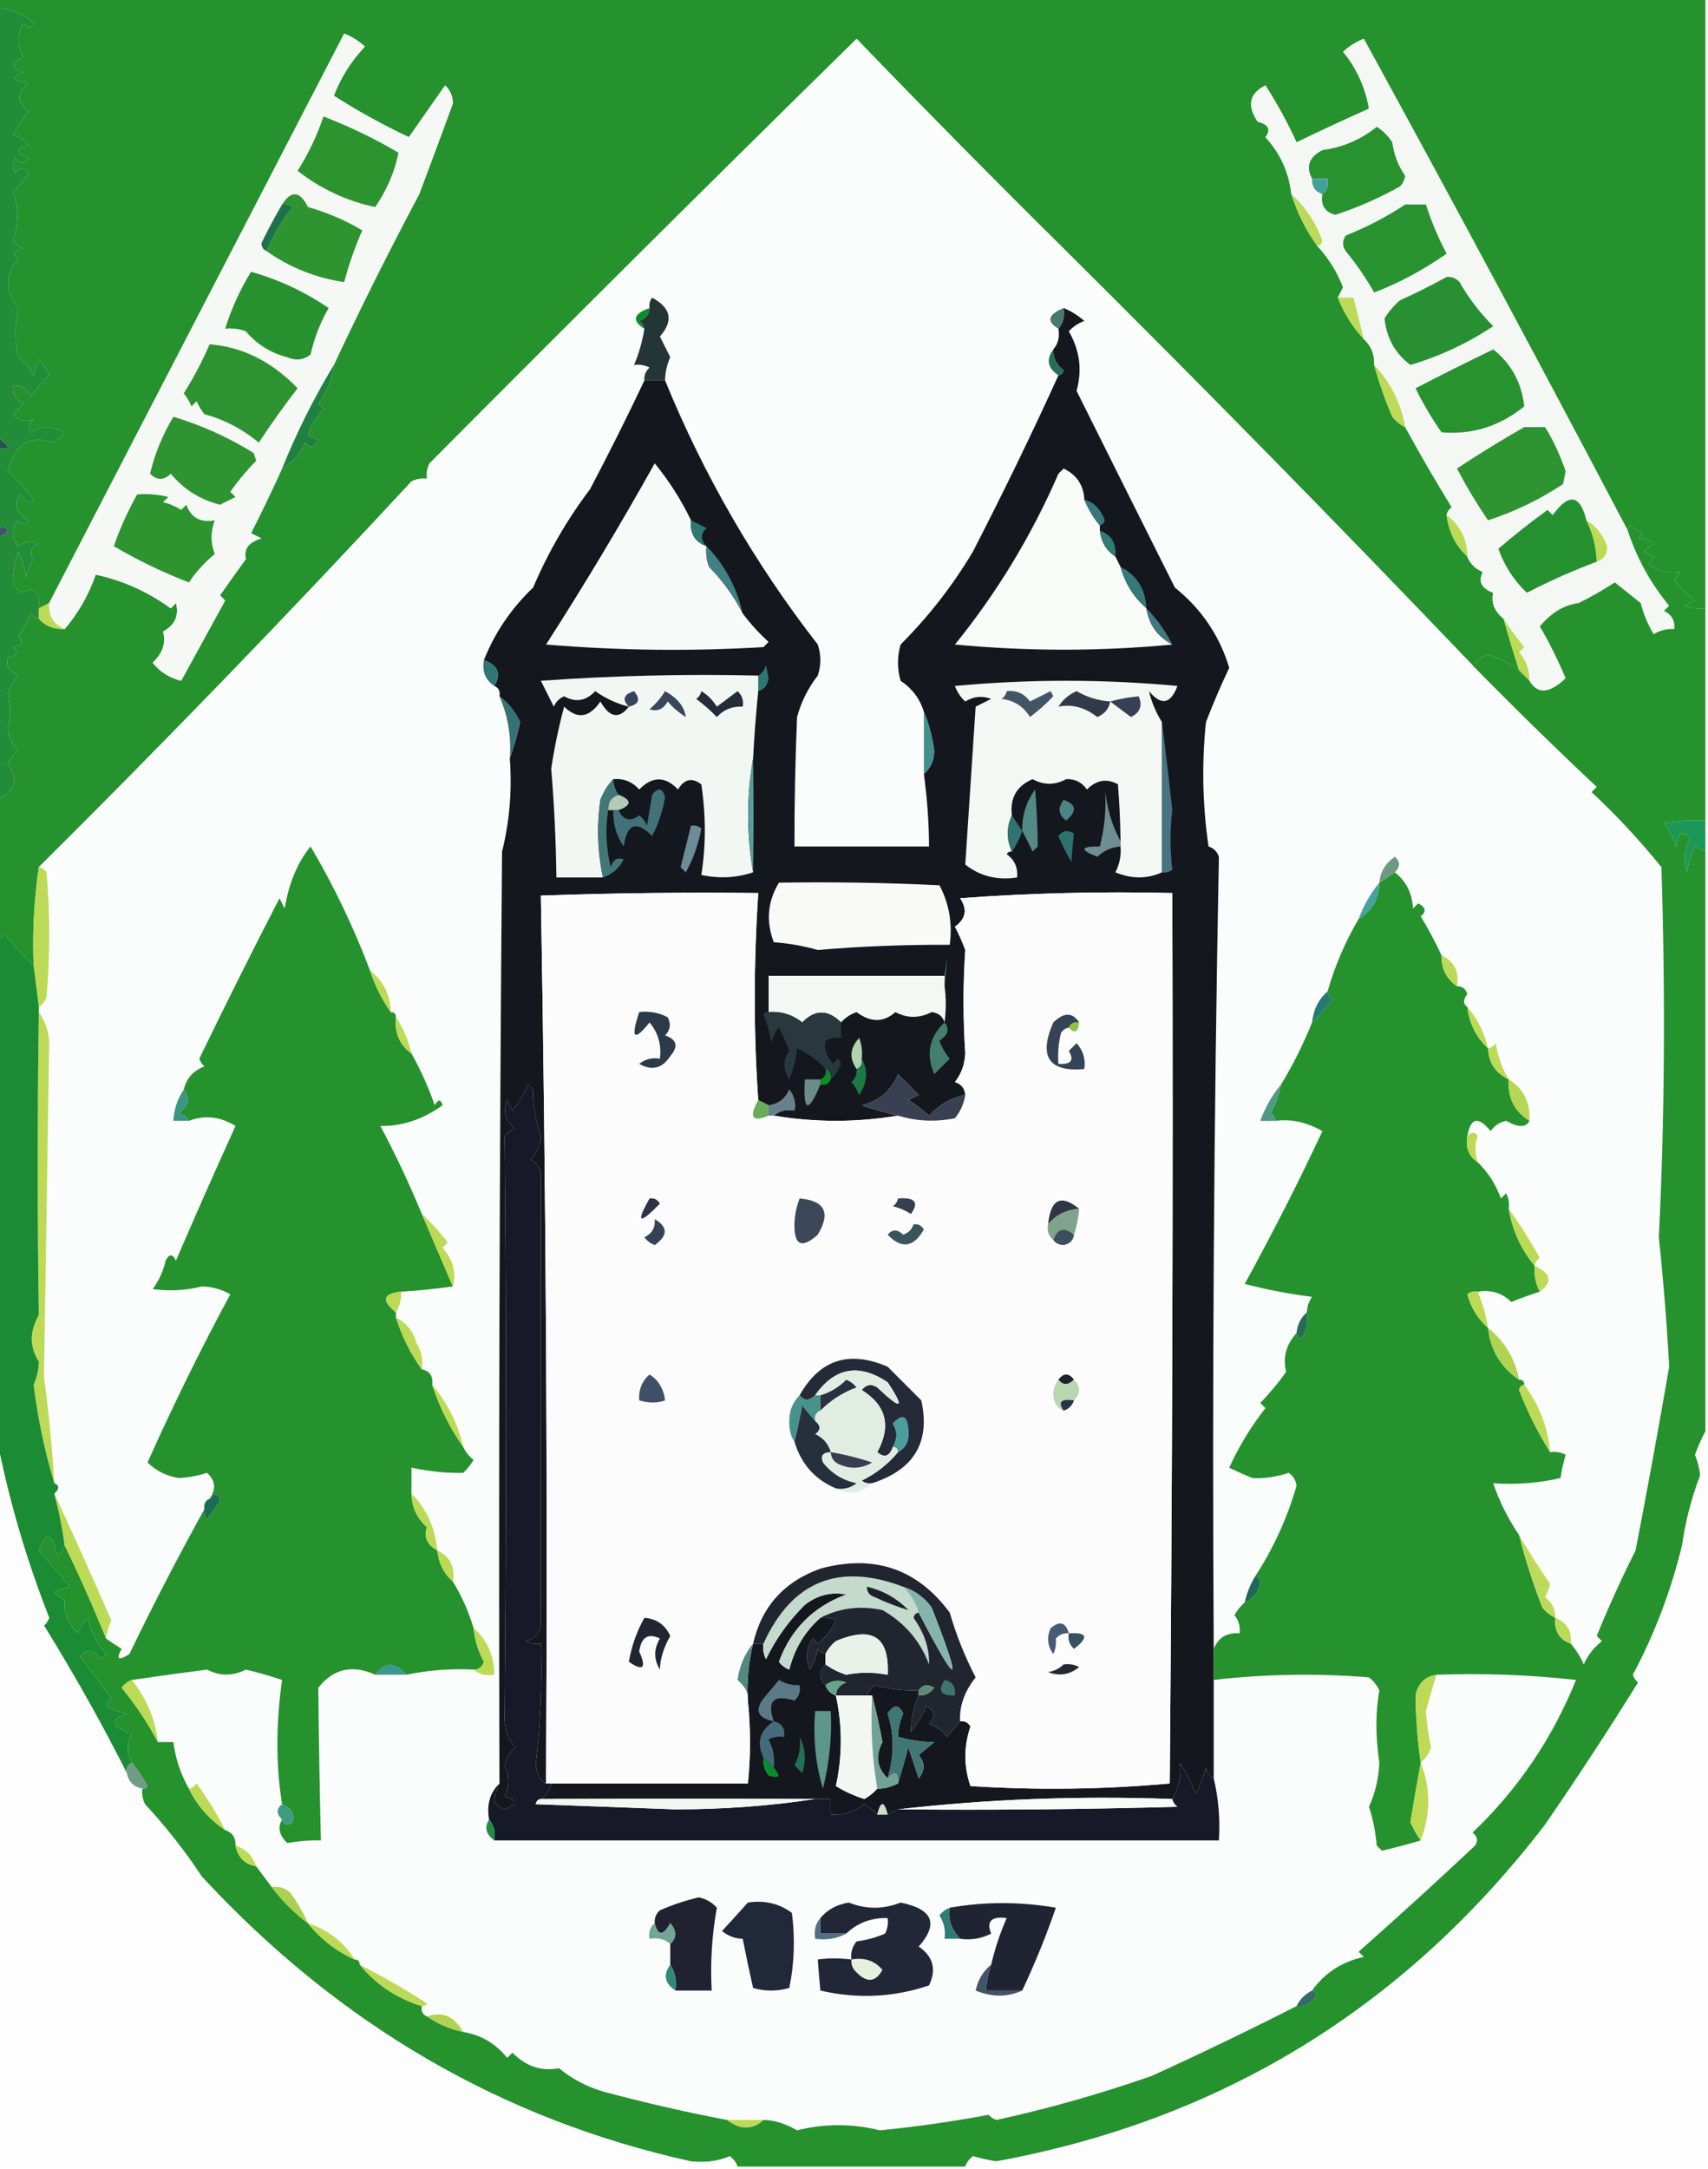 <?xml version="1.0" encoding="UTF-8"?>
<!DOCTYPE svg PUBLIC "-//W3C//DTD SVG 1.1//EN" "http://www.w3.org/Graphics/SVG/1.1/DTD/svg11.dtd">
<svg xmlns="http://www.w3.org/2000/svg" version="1.1" width="330px" height="419px" style="shape-rendering:geometricPrecision; text-rendering:geometricPrecision; image-rendering:optimizeQuality; fill-rule:evenodd; clip-rule:evenodd" xmlns:xlink="http://www.w3.org/1999/xlink">
<g><path style="opacity:1" fill="#25922d" d="M -0.5,-0.5 C 109.5,-0.5 219.5,-0.5 329.5,-0.5C 329.5,38.833 329.5,78.167 329.5,117.5C 328.127,117.657 326.793,117.49 325.5,117C 326.167,116.667 326.833,116.333 327.5,116C 325.947,114.903 324.614,113.57 323.5,112C 323.957,111.586 324.291,111.086 324.5,110.5C 322.494,110.868 320.494,110.368 318.5,109C 318.957,108.586 319.291,108.086 319.5,107.5C 318.833,107.167 318.167,106.833 317.5,106.5C 320.076,105.117 319.742,104.283 316.5,104C 316.833,103.667 317.167,103.333 317.5,103C 316.584,102.626 315.75,102.126 315,101.5C 314.601,101.728 314.435,102.062 314.5,102.5C 297.795,70.762 280.795,39.096 263.5,7.5C 261.998,8.083 260.665,8.916 259.5,10C 262.131,13.225 263.798,16.892 264.5,21C 259.776,23.098 255.109,25.265 250.5,27.5C 248.764,23.696 246.764,20.029 244.5,16.5C 241.386,18.047 240.886,20.38 243,23.5C 245.109,24.035 245.609,25.035 244.5,26.5C 247.371,29.635 249.037,33.302 249.5,37.5C 250.653,41.14 252.32,44.474 254.5,47.5C 256.657,49.804 258.324,52.471 259.5,55.5C 259.137,56.184 258.804,56.85 258.5,57.5C 259.68,60.54 261.347,63.206 263.5,65.5C 264.942,66.82 265.608,68.486 265.5,70.5C 266.447,73.934 267.614,77.267 269,80.5C 269.708,81.38 270.542,82.047 271.5,82.5C 274.362,87.721 277.362,92.888 280.5,98C 279.944,98.383 279.611,98.883 279.5,99.5C 279.896,102.721 281.229,105.388 283.5,107.5C 284.007,108.859 285.007,109.859 286.5,110.5C 285.571,112.322 286.238,113.655 288.5,114.5C 288.065,116.403 288.732,118.069 290.5,119.5C 291.424,122.796 292.424,126.129 293.5,129.5C 291.756,128.114 289.756,127.114 287.5,126.5C 286.261,126.942 285.261,127.609 284.5,128.5C 259.172,101.992 233.005,75.325 206,48.5C 192.655,35.317 179.155,21.651 165.5,7.5C 137.739,34.761 110.239,62.095 83,89.5C 82.517,90.448 82.35,91.448 82.5,92.5C 81.448,92.35 80.448,92.517 79.5,93C 56.309,118.034 32.309,142.867 7.5,167.5C 6.579,173.856 6.246,180.189 6.5,186.5C 4.533,184.696 2.699,182.696 1,180.5C 0.617,181.056 0.117,181.389 -0.5,181.5C -0.5,172.5 -0.5,163.5 -0.5,154.5C 3.015,152.745 3.682,150.411 1.5,147.5C 1.977,146.522 2.643,145.689 3.5,145C 2.316,143.82 1.649,142.32 1.5,140.5C 2.082,138.173 2.082,136.006 1.5,134C 1.95,132.715 2.617,131.548 3.5,130.5C 1.724,129.685 1.057,128.518 1.5,127C 3.301,126.683 3.634,126.016 2.5,125C 4.301,124.683 4.634,124.016 3.5,123C 4.46,121.581 5.293,120.081 6,118.5C 6.383,119.056 6.883,119.389 7.5,119.5C 8.78,120.931 10.447,121.598 12.5,121.5C 15.119,118.438 17.119,114.938 18.5,111C 23.666,112.1 28.499,114.267 33,117.5C 33.333,117.167 33.667,116.833 34,116.5C 34.63,118.903 33.797,120.737 31.5,122C 32.108,124.184 31.441,126.184 29.5,128C 30.912,129.791 32.745,130.958 35,131.5C 37.828,126.367 40.661,121.2 43.5,116C 43.167,115.667 42.833,115.333 42.5,115C 44.17,112.613 45.837,110.279 47.5,108C 47.041,106.057 48.041,104.724 50.5,104C 49.833,103.667 49.167,103.333 48.5,103C 50.599,98.864 52.599,94.697 54.5,90.5C 56.433,89.358 57.933,87.692 59,85.5C 59.914,86.654 60.747,86.487 61.5,85C 60.833,84.667 60.167,84.333 59.5,84C 60.13,82.108 61.13,80.441 62.5,79C 62.167,78.667 61.833,78.333 61.5,78C 63.202,75.765 64.202,73.265 64.5,70.5C 69.714,59.358 75.214,48.358 81,37.5C 83.055,32.044 85.222,26.21 87.5,20C 87.491,18.596 86.991,17.43 86,16.5C 83.657,19.863 81.323,23.197 79,26.5C 73.918,24.101 69.085,21.434 64.5,18.5C 65.862,14.944 67.862,11.778 70.5,9C 69.335,7.916 68.002,7.083 66.5,6.5C 47.438,43.296 28.438,79.963 9.5,116.5C 8.833,116.833 8.167,117.167 7.5,117.5C 7.824,114.306 6.658,113.306 4,114.5C 3.5,114 3,113.5 2.5,113C 2.451,110.954 2.785,108.787 3.5,106.5C 4.298,108.078 4.798,109.744 5,111.5C 5.309,110.234 5.809,109.067 6.5,108C 5.542,106.853 5.875,105.853 7.5,105C 6.101,104.405 4.768,104.572 3.5,105.5C 2.167,103.833 2.167,102.167 3.5,100.5C 4.396,101.506 5.062,101.506 5.5,100.5C 3.056,99.045 2.556,97.379 4,95.5C 4.811,96.96 5.645,97.293 6.5,96.5C 4.995,94.496 3.328,92.663 1.5,91C 2.909,85.787 5.742,83.954 10,85.5C 13.164,83.936 12.831,82.936 9,82.5C 7.893,82.585 6.893,82.919 6,83.5C 5.383,82.551 5.549,81.718 6.5,81C 4.905,81.617 3.572,81.284 2.5,80C 3.167,79.333 3.833,78.667 4.5,78C 3.027,77.29 2.36,76.124 2.5,74.5C 4.124,74.36 5.29,75.027 6,76.5C 7.067,75.057 8.234,73.724 9.5,72.5C 9.081,71.328 8.415,70.328 7.5,69.5C 7.002,70.603 6.669,71.603 6.5,72.5C 5.77,71.066 4.77,69.9 3.5,69C 2.823,65.982 2.823,62.815 3.5,59.5C 0.956,56.283 0.956,53.116 3.5,50C 2.366,48.984 2.699,48.317 4.5,48C 3.692,47.692 3.025,47.192 2.5,46.5C 3.64,43.405 3.64,40.239 2.5,37C 3.687,35.98 4.687,34.814 5.5,33.5C 4.726,32.289 3.893,32.289 3,33.5C 2.333,32.5 2.333,31.5 3,30.5C 3.893,31.711 4.726,31.711 5.5,30.5C 3.009,29.459 3.009,28.626 5.5,28C 4.672,27.085 3.672,26.419 2.5,26C 3.376,24.414 4.376,22.914 5.5,21.5C 3.199,19.837 3.199,18.003 5.5,16C 2.456,15.641 2.122,14.975 4.5,14C 2.109,13.309 2.109,12.309 4.5,11C 3.231,8.861 3.231,6.695 4.5,4.5C 5.396,5.506 6.062,5.506 6.5,4.5C 4.513,2.673 2.179,1.673 -0.5,1.5C -0.5,0.833 -0.5,0.167 -0.5,-0.5 Z"/></g>
<g><path style="opacity:1" fill="#f5f8f5" d="M 64.5,70.5 C 60.654,76.859 57.32,83.526 54.5,90.5C 52.599,94.697 50.599,98.864 48.5,103C 49.167,103.333 49.833,103.667 50.5,104C 48.041,104.724 47.041,106.057 47.5,108C 45.837,110.279 44.17,112.613 42.5,115C 42.833,115.333 43.167,115.667 43.5,116C 40.661,121.2 37.828,126.367 35,131.5C 32.745,130.958 30.912,129.791 29.5,128C 31.441,126.184 32.108,124.184 31.5,122C 33.797,120.737 34.63,118.903 34,116.5C 33.667,116.833 33.333,117.167 33,117.5C 28.499,114.267 23.666,112.1 18.5,111C 17.119,114.938 15.119,118.438 12.5,121.5C 10.31,120.626 9.31,118.959 9.5,116.5C 28.438,79.963 47.438,43.296 66.5,6.5C 68.002,7.083 69.335,7.916 70.5,9C 67.862,11.778 65.862,14.944 64.5,18.5C 69.085,21.434 73.918,24.101 79,26.5C 81.323,23.197 83.657,19.863 86,16.5C 86.991,17.43 87.491,18.596 87.5,20C 85.222,26.21 83.055,32.044 81,37.5C 75.214,48.358 69.714,59.358 64.5,70.5 Z"/></g>
<g><path style="opacity:1" fill="#fbfcfc" d="M 284.5,128.5 C 292.316,136.483 300.316,144.316 308.5,152C 308.167,152.333 307.833,152.667 307.5,153C 312.283,157.454 316.783,162.287 321,167.5C 321.79,192.562 321.623,216.395 320.5,239C 321.393,247.493 322.06,255.826 322.5,264C 320.422,276.042 318.255,287.875 316,299.5C 313.301,304.86 310.801,310.36 308.5,316C 308.833,316.333 309.167,316.667 309.5,317C 307.951,318.214 306.785,319.714 306,321.5C 305.338,320.016 304.504,318.683 303.5,317.5C 303.727,315.067 302.727,313.401 300.5,312.5C 300.52,310.857 299.853,309.524 298.5,308.5C 298.931,307.707 299.265,306.873 299.5,306C 297.335,302.813 295.335,299.647 293.5,296.5C 291.363,293.374 289.696,290.04 288.5,286.5C 292.884,286.826 297.217,286.492 301.5,285.5C 301.723,284.033 302.056,282.533 302.5,281C 301.552,280.517 300.552,280.351 299.5,280.5C 299.067,275.686 297.4,271.352 294.5,267.5C 294.5,266.833 294.167,266.5 293.5,266.5C 292.717,262.395 290.717,259.061 287.5,256.5C 287.116,254.071 286.449,251.737 285.5,249.5C 288.079,249.083 290.246,249.75 292,251.5C 293.815,250.756 295.648,250.089 297.5,249.5C 300.03,247.67 299.697,246.004 296.5,244.5C 296.611,243.883 296.944,243.383 297.5,243C 295.668,239.68 293.668,236.514 291.5,233.5C 291.649,232.448 291.483,231.448 291,230.5C 290.667,230.833 290.333,231.167 290,231.5C 288.953,228.705 287.453,226.372 285.5,224.5C 284.948,222.669 284.948,221.003 285.5,219.5C 285.03,218.537 284.363,218.537 283.5,219.5C 284.102,215.878 285.602,215.545 288,218.5C 288.739,217.426 289.739,216.759 291,216.5C 293.352,217.827 294.852,217.827 295.5,216.5C 295.688,212.948 294.355,210.281 291.5,208.5C 290.217,206.394 289.384,204.06 289,201.5C 288.617,202.056 288.117,202.389 287.5,202.5C 286.751,199.362 285.417,196.695 283.5,194.5C 282.665,193.964 282.665,193.131 283.5,192C 283.164,190.97 282.497,190.47 281.5,190.5C 281.975,187.687 280.975,185.687 278.5,184.5C 277.302,181.938 275.969,179.438 274.5,177C 275.654,176.086 275.487,175.253 274,174.5C 273.667,174.833 273.333,175.167 273,175.5C 272.856,172.558 271.689,170.224 269.5,168.5C 270.562,167.425 270.562,166.425 269.5,165.5C 267.679,166.728 266.679,168.394 266.5,170.5C 264.801,172.566 263.468,174.9 262.5,177.5C 259.931,181.857 257.931,186.524 256.5,191.5C 254.755,193.033 253.755,195.033 253.5,197.5C 251.83,201.67 249.83,205.67 247.5,209.5C 245.81,211.504 244.476,213.837 243.5,216.5C 244.521,216.542 245.521,216.542 246.5,216.5C 249.501,216.107 252.501,216.774 255.5,218.5C 251.088,227.951 246.088,237.784 240.5,248C 244.689,249.109 249.023,249.942 253.5,250.5C 252.873,251.417 252.539,252.417 252.5,253.5C 251.326,254.514 250.66,255.847 250.5,257.5C 248.475,259.726 247.809,262.226 248.5,265C 247.009,267.089 245.342,269.089 243.5,271C 243.833,271.333 244.167,271.667 244.5,272C 241.706,275.541 239.373,279.374 237.5,283.5C 238.991,284.244 240.491,284.91 242,285.5C 244.234,285.626 246.568,285.293 249,284.5C 249.87,285.108 250.37,285.941 250.5,287C 248.693,293.266 246.027,299.099 242.5,304.5C 241.559,306.05 240.893,307.716 240.5,309.5C 239.733,310.172 239.066,311.005 238.5,312C 239.337,313.011 239.67,314.178 239.5,315.5C 237.041,315.31 235.374,316.31 234.5,318.5C 234.191,267.301 234.524,216.301 235.5,165.5C 235.167,164.5 234.5,163.833 233.5,163.5C 232.335,155.521 232.168,147.521 233,139.5C 234.364,135.94 235.864,132.44 237.5,129C 235.623,122.78 232.123,117.613 227,113.5C 220.636,100.816 214.303,88.149 208,75.5C 209.123,71.477 208.623,67.644 206.5,64C 207.328,63.085 208.328,62.419 209.5,62C 208.264,60.915 206.931,60.082 205.5,59.5C 202.474,60.759 202.14,62.092 204.5,63.5C 204.768,65.099 204.434,66.432 203.5,67.5C 202.07,69.455 202.403,71.121 204.5,72.5C 199.427,83.655 193.927,94.988 188,106.5C 184.106,113.066 179.439,119.066 174,124.5C 173.333,126.833 173.333,129.167 174,131.5C 176.237,132.985 177.737,134.985 178.5,137.5C 178.5,141.5 178.5,145.5 178.5,149.5C 179.141,154.235 179.474,158.901 179.5,163.5C 170.833,163.5 162.167,163.5 153.5,163.5C 153.479,155.328 153.646,146.995 154,138.5C 154.806,135.554 156.139,132.888 158,130.5C 158.667,128.5 158.667,126.5 158,124.5C 145.838,108.849 136.005,91.849 128.5,73.5C 128.519,71.94 128.852,70.44 129.5,69C 128.833,67.667 128.167,66.333 127.5,65C 130.164,61.969 129.664,59.469 126,57.5C 125.536,58.094 125.369,58.761 125.5,59.5C 122.352,60.616 122.018,61.949 124.5,63.5C 124.116,65.929 123.449,68.263 122.5,70.5C 123.552,70.35 124.552,70.517 125.5,71C 124.748,71.671 124.414,72.504 124.5,73.5C 121.148,80.582 117.648,87.582 114,94.5C 109.576,100.342 105.909,106.676 103,113.5C 98.763,117.547 95.596,122.214 93.5,127.5C 93.12,129.698 93.787,131.365 95.5,132.5C 96.338,132.842 96.672,133.508 96.5,134.5C 98.143,138.3 98.81,142.3 98.5,146.5C 98.953,152.683 98.453,158.683 97,164.5C 96.5,224.499 96.333,284.499 96.5,344.5C 94.656,346.279 93.99,348.612 94.5,351.5C 93.529,352.962 93.862,354.295 95.5,355.5C 142.167,355.5 188.833,355.5 235.5,355.5C 235.763,351.4 235.43,347.4 234.5,343.5C 234.5,337.167 234.5,330.833 234.5,324.5C 244.423,323.36 254.423,323.193 264.5,324C 265.357,324.689 266.023,325.522 266.5,326.5C 265.741,330.677 265.741,335.344 266.5,340.5C 266.377,343.49 265.71,346.323 264.5,349C 265.274,351.405 265.774,353.905 266,356.5C 266.333,356.833 266.667,357.167 267,357.5C 269.607,356.877 272.107,356.21 274.5,355.5C 276.448,350.345 276.448,345.345 274.5,340.5C 275.391,339.739 276.058,338.739 276.5,337.5C 275.979,335.139 275.646,332.806 275.5,330.5C 276.17,328.137 276.837,325.804 277.5,323.5C 286.525,323.168 295.525,323.502 304.5,324.5C 299.935,335.808 293.269,345.641 284.5,354C 285.451,354.718 285.617,355.551 285,356.5C 277.611,363.432 270.111,370.265 262.5,377C 262.833,377.333 263.167,377.667 263.5,378C 259.243,378.949 255.909,381.115 253.5,384.5C 252.167,385.167 251.167,386.167 250.5,387.5C 241.295,392.19 231.962,396.69 222.5,401C 212.388,404.519 202.388,407.352 192.5,409.5C 191.914,409.291 191.414,408.957 191,408.5C 184.038,409.804 177.038,410.804 170,411.5C 164.667,410.167 159.333,410.167 154,411.5C 151.71,410.174 149.543,409.508 147.5,409.5C 145.167,409.5 142.833,409.5 140.5,409.5C 132.751,408.041 124.751,406.208 116.5,404C 113.344,403.063 110.511,401.563 108,399.5C 104.629,400.155 101.629,399.155 99,396.5C 98.667,396.833 98.333,397.167 98,397.5C 95.746,394.726 92.913,393.059 89.5,392.5C 87.791,389.465 85.457,388.465 82.5,389.5C 81.662,389.158 81.328,388.492 81.5,387.5C 81.938,387.565 82.272,387.399 82.5,387C 78.261,384.245 73.928,381.745 69.5,379.5C 69.5,378.833 69.167,378.5 68.5,378.5C 66.433,375.114 63.433,372.781 59.5,371.5C 58.588,369.405 57.421,367.405 56,365.5C 54.989,364.663 53.822,364.33 52.5,364.5C 51.512,363.205 50.512,361.872 49.5,360.5C 48.833,358.5 47.5,357.167 45.5,356.5C 45.573,354.973 44.906,353.973 43.5,353.5C 41.939,350.416 40.106,347.416 38,344.5C 37.617,345.056 37.117,345.389 36.5,345.5C 34.914,342.743 33.914,339.743 33.5,336.5C 32.5,336.5 31.5,336.5 30.5,336.5C 30.076,332.276 28.41,328.276 25.5,324.5C 30.233,323.81 35.066,323.144 40,322.5C 42.467,323.788 44.967,323.788 47.5,322.5C 49.854,323.06 52.187,323.727 54.5,324.5C 53.292,333.043 53.292,341.043 54.5,348.5C 53.375,349.348 53.375,350.348 54.5,351.5C 53.601,352.994 53.935,354.494 55.5,356C 57.774,355.613 59.941,355.446 62,355.5C 61.763,345.836 61.596,336.003 61.5,326C 64.418,322.32 68.084,321.486 72.5,323.5C 74.5,323.5 76.5,323.5 78.5,323.5C 82.86,322.601 87.193,322.267 91.5,322.5C 92.568,323.434 93.901,323.768 95.5,323.5C 95.466,319.777 94.133,316.777 91.5,314.5C 90.548,311.303 89.215,308.303 87.5,305.5C 87.975,302.687 86.975,300.687 84.5,299.5C 84.091,295.142 82.425,291.475 79.5,288.5C 79.5,286.833 79.5,285.167 79.5,283.5C 82.987,284.234 86.32,284.567 89.5,284.5C 90.287,283.758 90.954,282.925 91.5,282C 90.62,281.292 89.953,280.458 89.5,279.5C 88.432,274.915 86.432,270.915 83.5,267.5C 83.715,265.821 83.048,264.821 81.5,264.5C 81.785,262.712 81.452,261.045 80.5,259.5C 79.849,257.153 78.516,255.486 76.5,254.5C 76.5,254.167 76.5,253.833 76.5,253.5C 77.234,252.292 77.567,250.959 77.5,249.5C 80.391,249.34 83.725,249.007 87.5,248.5C 88.216,245.869 87.549,243.369 85.5,241C 85.833,240.667 86.167,240.333 86.5,240C 84.968,237.971 83.301,236.138 81.5,234.5C 79.14,228.776 76.473,223.109 73.5,217.5C 77.715,217.563 81.715,216.23 85.5,213.5C 85.154,212.304 84.654,212.304 84,213.5C 82.786,210.018 81.286,206.685 79.5,203.5C 78.912,200.937 77.912,198.604 76.5,196.5C 76.5,195.833 76.167,195.5 75.5,195.5C 75.391,192.101 74.058,189.434 71.5,187.5C 68.376,179.195 64.543,171.195 60,163.5C 57.454,166.652 55.788,170.652 55,175.5C 54.667,174.833 54.333,174.167 54,173.5C 48.759,183.675 43.592,194.008 38.5,204.5C 38.709,205.086 39.043,205.586 39.5,206C 37.356,206.792 36.023,208.292 35.5,210.5C 34.27,212.297 33.604,214.297 33.5,216.5C 34.5,216.5 35.5,216.5 36.5,216.5C 39.577,215.341 42.577,215.675 45.5,217.5C 41.559,226.171 37.726,234.837 34,243.5C 33.333,242.167 32.667,242.167 32,243.5C 31.55,245.519 30.717,247.352 29.5,249C 32.678,249.445 35.845,249.278 39,248.5C 40.967,248.542 42.801,249.042 44.5,250C 38.798,260.571 33.465,271.405 28.5,282.5C 30.113,284.088 32.113,285.088 34.5,285.5C 36.278,285.431 38.111,285.097 40,284.5C 41.628,285.962 41.795,287.628 40.5,289.5C 39.662,289.842 39.328,290.508 39.5,291.5C 34.406,300.688 29.572,310.022 25,319.5C 22.871,320.863 22.371,320.529 23.5,318.5C 22.398,317.824 21.398,317.158 20.5,316.5C 20.587,315.502 20.921,314.335 21.5,313C 17.853,304.615 14.186,296.449 10.5,288.5C 11.506,287.604 11.506,286.938 10.5,286.5C 10.078,279.609 9.411,272.775 8.5,266C 8.854,243.896 9.187,222.229 9.5,201C 9.299,198.889 8.633,197.055 7.5,195.5C 7.5,195.167 7.5,194.833 7.5,194.5C 8.222,194.082 8.722,193.416 9,192.5C 9.667,184.5 9.667,176.5 9,168.5C 8.617,167.944 8.117,167.611 7.5,167.5C 32.309,142.867 56.309,118.034 79.5,93C 80.448,92.517 81.448,92.35 82.5,92.5C 82.35,91.448 82.517,90.448 83,89.5C 110.239,62.095 137.739,34.761 165.5,7.5C 179.155,21.651 192.655,35.317 206,48.5C 233.005,75.325 259.172,101.992 284.5,128.5 Z"/></g>
<g><path style="opacity:1" fill="#f4f7f4" d="M 314.5,102.5 C 316.268,107.874 318.935,112.707 322.5,117C 322.167,117.333 321.833,117.667 321.5,118C 322.973,118.71 323.64,119.876 323.5,121.5C 322.07,121.421 320.736,121.754 319.5,122.5C 318.376,120.631 317.543,118.631 317,116.5C 315.333,115.167 313.667,113.833 312,112.5C 309.756,113.954 307.423,115.288 305,116.5C 302.248,116.828 299.748,118.328 297.5,121C 299.215,123.884 300.882,127.217 302.5,131C 299.387,134.002 297.054,134.168 295.5,131.5C 295.528,129.418 294.861,127.584 293.5,126C 293.833,125.667 294.167,125.333 294.5,125C 293.023,123.188 291.69,121.355 290.5,119.5C 288.732,118.069 288.065,116.403 288.5,114.5C 286.238,113.655 285.571,112.322 286.5,110.5C 285.007,109.859 284.007,108.859 283.5,107.5C 283.47,104.148 282.137,101.482 279.5,99.5C 279.611,98.883 279.944,98.383 280.5,98C 277.362,92.888 274.362,87.721 271.5,82.5C 270.682,77.852 268.682,73.852 265.5,70.5C 265.608,68.486 264.942,66.82 263.5,65.5C 262.833,62.833 262.167,60.167 261.5,57.5C 260.5,57.5 259.5,57.5 258.5,57.5C 258.804,56.85 259.137,56.184 259.5,55.5C 258.324,52.471 256.657,49.804 254.5,47.5C 255.043,47.44 255.376,47.107 255.5,46.5C 254.222,42.957 252.222,39.957 249.5,37.5C 249.037,33.302 247.371,29.635 244.5,26.5C 245.609,25.035 245.109,24.035 243,23.5C 240.886,20.38 241.386,18.047 244.5,16.5C 246.764,20.029 248.764,23.696 250.5,27.5C 255.109,25.265 259.776,23.098 264.5,21C 263.798,16.892 262.131,13.225 259.5,10C 260.665,8.916 261.998,8.083 263.5,7.5C 280.795,39.096 297.795,70.762 314.5,102.5 Z"/></g>
<g><path style="opacity:1" fill="#2c942f" d="M 62.5,22.5 C 67.541,24.437 72.374,26.771 77,29.5C 76.245,33.193 74.745,36.693 72.5,40C 66.983,38.825 61.983,36.492 57.5,33C 59.592,29.684 61.259,26.184 62.5,22.5 Z"/></g>
<g><path style="opacity:1" fill="#28922f" d="M 255.5,37.5 C 256.404,36.791 256.737,35.791 256.5,34.5C 255.5,34.5 254.5,34.5 253.5,34.5C 252.251,32.172 252.918,30.338 255.5,29C 259.443,28.466 262.943,26.966 266,24.5C 267.221,25.272 268.221,26.272 269,27.5C 269.314,29.869 270.148,32.036 271.5,34C 271.355,34.772 271.022,35.439 270.5,36C 266.54,38.228 262.373,40.062 258,41.5C 255.98,40.968 255.147,39.635 255.5,37.5 Z"/></g>
<g><path style="opacity:1" fill="#44a199" d="M 253.5,34.5 C 254.5,34.5 255.5,34.5 256.5,34.5C 256.737,35.791 256.404,36.791 255.5,37.5C 254.094,37.027 253.427,36.027 253.5,34.5 Z"/></g>
<g><path style="opacity:1" fill="#bdd95d" d="M 249.5,37.5 C 252.222,39.957 254.222,42.957 255.5,46.5C 255.376,47.107 255.043,47.44 254.5,47.5C 252.32,44.474 250.653,41.14 249.5,37.5 Z"/></g>
<g><path style="opacity:1" fill="#2e9430" d="M 51.5,48.5 C 52.748,45.516 54.415,42.682 56.5,40C 55.906,39.536 55.239,39.369 54.5,39.5C 56.281,36.716 57.947,36.883 59.5,40C 63.205,41.043 66.705,42.543 70,44.5C 68.596,47.664 67.429,50.998 66.5,54.5C 60.941,53.653 55.941,51.653 51.5,48.5 Z"/></g>
<g><path style="opacity:1" fill="#299230" d="M 271.5,39.5 C 272.833,39.5 274.167,39.5 275.5,39.5C 276.532,42.753 277.865,45.919 279.5,49C 274.881,52.211 270.214,54.711 265.5,56.5C 263.938,53.731 262.105,51.064 260,48.5C 259.333,47.5 259.333,46.5 260,45.5C 264.131,43.853 267.964,41.853 271.5,39.5 Z"/></g>
<g><path style="opacity:1" fill="#1c724c" d="M 54.5,39.5 C 55.239,39.369 55.906,39.536 56.5,40C 54.415,42.682 52.748,45.516 51.5,48.5C 50.903,48.265 50.57,47.765 50.5,47C 51.743,44.425 53.077,41.925 54.5,39.5 Z"/></g>
<g><path style="opacity:1" fill="#279130" d="M 48.5,52.5 C 53.843,54.004 58.843,56.337 63.5,59.5C 61.883,62.28 60.716,65.28 60,68.5C 58.612,69.554 57.112,69.72 55.5,69C 52.319,68.198 49.653,66.531 47.5,64C 46.207,63.51 44.873,63.343 43.5,63.5C 44.717,59.62 46.383,55.954 48.5,52.5 Z"/></g>
<g><path style="opacity:1" fill="#289032" d="M 279.5,53.5 C 280.496,53.414 281.329,53.748 282,54.5C 283.783,57.618 285.95,60.451 288.5,63C 283.621,66.27 278.288,68.77 272.5,70.5C 269.549,68.268 267.882,65.268 267.5,61.5C 268.313,60.186 269.313,59.02 270.5,58C 273.648,56.577 276.648,55.077 279.5,53.5 Z"/></g>
<g><path style="opacity:1" fill="#bcda56" d="M 258.5,57.5 C 259.5,57.5 260.5,57.5 261.5,57.5C 262.167,60.167 262.833,62.833 263.5,65.5C 261.347,63.206 259.68,60.54 258.5,57.5 Z"/></g>
<g><path style="opacity:1" fill="#0b8c2d" d="M 125.5,59.5 C 125.423,60.75 124.756,61.583 123.5,62C 124.056,62.383 124.389,62.883 124.5,63.5C 122.018,61.949 122.352,60.616 125.5,59.5 Z"/></g>
<g><path style="opacity:1" fill="#477b6a" d="M 205.5,59.5 C 205.768,61.099 205.434,62.432 204.5,63.5C 202.14,62.092 202.474,60.759 205.5,59.5 Z"/></g>
<g><path style="opacity:1" fill="#2d9331" d="M 40.5,66.5 C 46.893,67.028 52.56,69.861 57.5,75C 54.893,78.365 52.393,81.865 50,85.5C 46.899,82.91 43.399,81.077 39.5,80C 38.874,79.25 38.374,78.416 38,77.5C 37.667,77.833 37.333,78.167 37,78.5C 36.626,77.584 36.126,76.75 35.5,76C 37.438,72.917 39.104,69.751 40.5,66.5 Z"/></g>
<g><path style="opacity:1" fill="#243536" d="M 128.5,73.5 C 127.167,73.5 125.833,73.5 124.5,73.5C 124.414,72.504 124.748,71.671 125.5,71C 124.552,70.517 123.552,70.35 122.5,70.5C 123.449,68.263 124.116,65.929 124.5,63.5C 124.389,62.883 124.056,62.383 123.5,62C 124.756,61.583 125.423,60.75 125.5,59.5C 125.369,58.761 125.536,58.094 126,57.5C 129.664,59.469 130.164,61.969 127.5,65C 128.167,66.333 128.833,67.667 129.5,69C 128.852,70.44 128.519,71.94 128.5,73.5 Z"/></g>
<g><path style="opacity:1" fill="#28922f" d="M 288.5,67.5 C 291.986,70.235 293.986,73.901 294.5,78.5C 289.747,82.35 284.414,84.016 278.5,83.5C 276.602,80.777 274.935,77.943 273.5,75C 278.339,72.487 283.339,69.987 288.5,67.5 Z"/></g>
<g><path style="opacity:1" fill="#266f55" d="M 203.5,67.5 C 203.48,69.143 204.147,70.476 205.5,71.5C 205.376,72.107 205.043,72.44 204.5,72.5C 202.403,71.121 202.07,69.455 203.5,67.5 Z"/></g>
<g><path style="opacity:1" fill="#bcda56" d="M 265.5,70.5 C 268.682,73.852 270.682,77.852 271.5,82.5C 270.542,82.047 269.708,81.38 269,80.5C 267.614,77.267 266.447,73.934 265.5,70.5 Z"/></g>
<g><path style="opacity:1" fill="#15171e" d="M 205.5,59.5 C 206.931,60.082 208.264,60.915 209.5,62C 208.328,62.419 207.328,63.085 206.5,64C 208.623,67.644 209.123,71.477 208,75.5C 214.303,88.149 220.636,100.816 227,113.5C 232.123,117.613 235.623,122.78 237.5,129C 235.864,132.44 234.364,135.94 233,139.5C 232.168,147.521 232.335,155.521 233.5,163.5C 234.5,163.833 235.167,164.5 235.5,165.5C 234.524,216.301 234.191,267.301 234.5,318.5C 234.5,320.5 234.5,322.5 234.5,324.5C 234.5,330.833 234.5,337.167 234.5,343.5C 233.778,343.082 233.278,342.416 233,341.5C 232.529,343.246 231.862,344.913 231,346.5C 230.185,344.377 229.185,342.377 228,340.5C 228.321,342.897 227.821,345.231 226.5,347.5C 208.468,346.847 190.802,347.514 173.5,349.5C 172.833,349.833 172.167,350.167 171.5,350.5C 170.833,347.833 170.167,347.833 169.5,350.5C 168.844,349.722 168.011,349.056 167,348.5C 165.079,350.003 162.912,350.669 160.5,350.5C 160.5,349.5 160.5,348.5 160.5,347.5C 159.5,347.5 158.5,347.5 157.5,347.5C 139.989,347.408 122.323,347.408 104.5,347.5C 105.551,346.778 106.218,345.778 106.5,344.5C 119.167,344.5 131.833,344.5 144.5,344.5C 145.038,339.256 145.038,333.923 144.5,328.5C 144.262,324.999 144.595,321.333 145.5,317.5C 146.167,317.5 146.833,317.5 147.5,317.5C 147.351,318.552 147.517,319.552 148,320.5C 149.875,316.594 152.375,313.094 155.5,310C 157.914,308.115 160.581,307.448 163.5,308C 157.167,310.333 152.833,314.667 150.5,321C 151.025,321.692 151.692,322.192 152.5,322.5C 153.505,318.477 155.505,315.143 158.5,312.5C 159.552,312.351 160.552,312.517 161.5,313C 160.696,314.771 159.529,316.271 158,317.5C 157.667,317.167 157.333,316.833 157,316.5C 155.795,318.534 155.628,320.534 156.5,322.5C 157.281,321.271 157.781,319.938 158,318.5C 158.383,319.056 158.883,319.389 159.5,319.5C 159.5,320.167 159.5,320.833 159.5,321.5C 158.167,322.833 158.167,324.167 159.5,325.5C 159.833,326.5 160.5,327.167 161.5,327.5C 162.771,333.364 162.771,339.198 161.5,345C 163.219,346.057 165.053,346.89 167,347.5C 167.995,346.934 168.828,346.267 169.5,345.5C 170.66,345.563 171.994,345.23 173.5,344.5C 174.165,342.302 174.832,339.969 175.5,337.5C 176.167,339.5 176.833,341.5 177.5,343.5C 178.747,341.994 178.747,340.494 177.5,339C 178.5,338.167 179.5,337.333 180.5,336.5C 178.415,336.528 176.081,336.195 173.5,335.5C 173.519,333.94 173.852,332.44 174.5,331C 173.667,329.216 172.667,329.216 171.5,331C 172.807,334.954 172.807,339.121 171.5,343.5C 169.42,341.49 169.087,339.157 170.5,336.5C 169.911,333.36 169.244,330.36 168.5,327.5C 168.167,327.5 167.833,327.5 167.5,327.5C 167.783,326.711 168.283,326.044 169,325.5C 171.728,326.26 174.562,326.594 177.5,326.5C 177.5,326.833 177.5,327.167 177.5,327.5C 176.511,329.782 176.011,332.115 176,334.5C 177.252,332.999 178.252,331.332 179,329.5C 180.617,330.536 180.784,331.703 179.5,333C 180.931,333.465 182.097,334.299 183,335.5C 183.852,334.429 184.685,333.429 185.5,332.5C 186.376,332.369 187.043,332.702 187.5,333.5C 186.194,337.365 186.194,341.198 187.5,345C 200.409,345.822 213.242,345.655 226,344.5C 226.5,287.168 226.667,229.834 226.5,172.5C 212.817,172.167 199.15,172.501 185.5,173.5C 186.953,175.644 186.62,177.477 184.5,179C 185.26,180.441 185.926,181.941 186.5,183.5C 186.054,190.06 186.054,196.727 186.5,203.5C 186.387,205.641 185.72,207.475 184.5,209C 185.756,209.417 186.423,210.25 186.5,211.5C 183.755,212.084 181.422,213.418 179.5,215.5C 178.281,214.354 176.948,213.354 175.5,212.5C 176.167,212.167 176.833,211.833 177.5,211.5C 176.158,210.124 174.825,208.791 173.5,207.5C 172.221,210.652 169.888,212.652 166.5,213.5C 168.843,214.275 171.177,214.942 173.5,215.5C 165.5,216.833 157.5,216.833 149.5,215.5C 150.568,214.566 151.901,214.232 153.5,214.5C 153.762,213.022 153.429,211.689 152.5,210.5C 151.717,212.288 150.384,213.288 148.5,213.5C 147.833,213.167 147.167,212.833 146.5,212.5C 145.598,199.68 145.598,186.346 146.5,172.5C 132.496,172.333 118.496,172.5 104.5,173C 105.498,230.095 105.831,287.262 105.5,344.5C 104.611,344.187 103.945,343.02 103.5,341C 104.432,333.039 104.766,325.205 104.5,317.5C 103.448,317.649 102.448,317.483 101.5,317C 103.18,316.653 104.18,315.653 104.5,314C 104.442,284.706 104.442,255.539 104.5,226.5C 104.182,225.353 103.516,224.519 102.5,224C 103.684,222.82 104.351,221.32 104.5,219.5C 103.482,216.436 102.982,213.436 103,210.5C 102.667,210.167 102.333,209.833 102,209.5C 101.252,211.332 100.252,212.999 99,214.5C 98.667,213.833 98.333,213.167 98,212.5C 97.175,214.701 97.675,216.534 99.5,218C 98.692,218.308 98.025,218.808 97.5,219.5C 97.858,256.191 97.858,293.358 97.5,331C 97.34,333.47 98.007,335.636 99.5,337.5C 98.511,338.468 97.844,339.635 97.5,341C 98.445,343.089 98.445,345.089 97.5,347C 100.028,347.669 100.028,348.502 97.5,349.5C 96.692,349.192 96.025,348.692 95.5,348C 95.619,346.855 95.952,345.688 96.5,344.5C 96.333,284.499 96.5,224.499 97,164.5C 98.453,158.683 98.953,152.683 98.5,146.5C 99.266,144.316 99.933,141.982 100.5,139.5C 99.511,137.414 98.178,135.747 96.5,134.5C 96.672,133.508 96.338,132.842 95.5,132.5C 96.897,130.178 96.23,128.511 93.5,127.5C 95.596,122.214 98.763,117.547 103,113.5C 105.909,106.676 109.576,100.342 114,94.5C 117.648,87.582 121.148,80.582 124.5,73.5C 125.833,73.5 127.167,73.5 128.5,73.5C 136.005,91.849 145.838,108.849 158,124.5C 158.667,126.5 158.667,128.5 158,130.5C 156.139,132.888 154.806,135.554 154,138.5C 153.646,146.995 153.479,155.328 153.5,163.5C 162.167,163.5 170.833,163.5 179.5,163.5C 179.474,158.901 179.141,154.235 178.5,149.5C 179.809,148.376 180.475,146.876 180.5,145C 180.133,142.292 179.466,139.792 178.5,137.5C 177.737,134.985 176.237,132.985 174,131.5C 173.333,129.167 173.333,126.833 174,124.5C 179.439,119.066 184.106,113.066 188,106.5C 193.927,94.988 199.427,83.655 204.5,72.5C 205.043,72.44 205.376,72.107 205.5,71.5C 204.147,70.476 203.48,69.143 203.5,67.5C 204.434,66.432 204.768,65.099 204.5,63.5C 205.434,62.432 205.768,61.099 205.5,59.5 Z"/></g>
<g><path style="opacity:1" fill="#2e9331" d="M 33.5,80.5 C 39.018,82.178 44.184,84.511 49,87.5C 49.167,88 49.333,88.5 49.5,89C 47.659,90.874 45.992,92.874 44.5,95C 44.833,95.333 45.167,95.667 45.5,96C 44.5,96.5 43.5,97 42.5,97.5C 38.632,96.502 35.465,94.502 33,91.5C 31.667,92.833 30.333,92.833 29,91.5C 29.896,87.691 31.396,84.025 33.5,80.5 Z"/></g>
<g><path style="opacity:1" fill="#1f813f" d="M 64.5,70.5 C 64.202,73.265 63.202,75.765 61.5,78C 61.833,78.333 62.167,78.667 62.5,79C 61.13,80.441 60.13,82.108 59.5,84C 60.167,84.333 60.833,84.667 61.5,85C 60.747,86.487 59.914,86.654 59,85.5C 57.933,87.692 56.433,89.358 54.5,90.5C 57.32,83.526 60.654,76.859 64.5,70.5 Z"/></g>
<g><path style="opacity:1" fill="#2d9431" d="M 294.5,82.5 C 295.833,82.5 297.167,82.5 298.5,82.5C 299.864,84.561 301.197,87.395 302.5,91C 302.333,91.833 302.167,92.667 302,93.5C 297.503,96.488 292.67,98.821 287.5,100.5C 285.317,97.298 283.317,93.964 281.5,90.5C 285.751,87.689 290.084,85.022 294.5,82.5 Z"/></g>
<g><path style="opacity:1" fill="#225252" d="M -0.5,84.5 C 2.187,86.394 2.187,87.061 -0.5,86.5C -0.5,85.833 -0.5,85.167 -0.5,84.5 Z"/></g>
<g><path style="opacity:1" fill="#f8faf9" d="M 133.5,100.5 C 133.259,103.034 134.259,104.7 136.5,105.5C 136.343,106.873 136.51,108.207 137,109.5C 139.69,112.249 141.856,115.249 143.5,118.5C 144.96,120.463 146.627,122.296 148.5,124C 148.167,124.333 147.833,124.667 147.5,125C 133.488,125.833 119.488,125.666 105.5,124.5C 112.79,113.164 119.79,101.497 126.5,89.5C 129.316,92.957 131.649,96.624 133.5,100.5 Z"/></g>
<g><path style="opacity:1" fill="#228c39" d="M -0.5,1.5 C 2.179,1.673 4.513,2.673 6.5,4.5C 6.062,5.506 5.396,5.506 4.5,4.5C 3.231,6.695 3.231,8.861 4.5,11C 2.109,12.309 2.109,13.309 4.5,14C 2.122,14.975 2.456,15.641 5.5,16C 3.199,18.003 3.199,19.837 5.5,21.5C 4.376,22.914 3.376,24.414 2.5,26C 3.672,26.419 4.672,27.085 5.5,28C 3.009,28.626 3.009,29.459 5.5,30.5C 4.726,31.711 3.893,31.711 3,30.5C 2.333,31.5 2.333,32.5 3,33.5C 3.893,32.289 4.726,32.289 5.5,33.5C 4.687,34.814 3.687,35.98 2.5,37C 3.64,40.239 3.64,43.405 2.5,46.5C 3.025,47.192 3.692,47.692 4.5,48C 2.699,48.317 2.366,48.984 3.5,50C 0.956,53.116 0.956,56.283 3.5,59.5C 2.823,62.815 2.823,65.982 3.5,69C 4.77,69.9 5.77,71.066 6.5,72.5C 6.669,71.603 7.002,70.603 7.5,69.5C 8.415,70.328 9.081,71.328 9.5,72.5C 8.234,73.724 7.067,75.057 6,76.5C 5.29,75.027 4.124,74.36 2.5,74.5C 2.36,76.124 3.027,77.29 4.5,78C 3.833,78.667 3.167,79.333 2.5,80C 3.572,81.284 4.905,81.617 6.5,81C 5.549,81.718 5.383,82.551 6,83.5C 6.893,82.919 7.893,82.585 9,82.5C 12.831,82.936 13.164,83.936 10,85.5C 5.742,83.954 2.909,85.787 1.5,91C 3.328,92.663 4.995,94.496 6.5,96.5C 5.645,97.293 4.811,96.96 4,95.5C 2.556,97.379 3.056,99.045 5.5,100.5C 5.062,101.506 4.396,101.506 3.5,100.5C 2.167,102.167 2.167,103.833 3.5,105.5C 4.768,104.572 6.101,104.405 7.5,105C 5.875,105.853 5.542,106.853 6.5,108C 5.809,109.067 5.309,110.234 5,111.5C 4.798,109.744 4.298,108.078 3.5,106.5C 2.785,108.787 2.451,110.954 2.5,113C 3,113.5 3.5,114 4,114.5C 6.658,113.306 7.824,114.306 7.5,117.5C 7.5,118.167 7.5,118.833 7.5,119.5C 6.883,119.389 6.383,119.056 6,118.5C 5.293,120.081 4.46,121.581 3.5,123C 4.634,124.016 4.301,124.683 2.5,125C 3.634,126.016 3.301,126.683 1.5,127C 1.057,128.518 1.724,129.685 3.5,130.5C 2.617,131.548 1.95,132.715 1.5,134C 2.082,136.006 2.082,138.173 1.5,140.5C 1.649,142.32 2.316,143.82 3.5,145C 2.643,145.689 1.977,146.522 1.5,147.5C 3.682,150.411 3.015,152.745 -0.5,154.5C -0.5,137.5 -0.5,120.5 -0.5,103.5C 0.376,103.631 1.043,103.298 1.5,102.5C 1.03,101.537 0.363,101.537 -0.5,102.5C -0.5,97.167 -0.5,91.833 -0.5,86.5C 2.187,87.061 2.187,86.394 -0.5,84.5C -0.5,56.833 -0.5,29.167 -0.5,1.5 Z"/></g>
<g><path style="opacity:1" fill="#f9fbf9" d="M 209.5,96.5 C 210.263,98.368 211.263,100.035 212.5,101.5C 212.5,101.833 212.5,102.167 212.5,102.5C 212.75,104.674 213.75,106.341 215.5,107.5C 215.833,108.167 216.167,108.833 216.5,109.5C 217.379,112.701 219.045,115.368 221.5,117.5C 221.969,120.643 223.636,122.977 226.5,124.5C 212.661,125.826 198.661,125.826 184.5,124.5C 192.638,114.463 199.304,103.463 204.5,91.5C 204.833,91.167 205.167,90.833 205.5,90.5C 208.049,91.75 209.382,93.75 209.5,96.5 Z"/></g>
<g><path style="opacity:1" fill="#2d9430" d="M 26.5,95.5 C 28.527,95.338 30.527,95.504 32.5,96C 32.167,96.333 31.833,96.667 31.5,97C 32.766,97.309 33.933,97.809 35,98.5C 35.333,98.167 35.667,97.833 36,97.5C 36.928,100.035 38.761,101.035 41.5,100.5C 40.667,102.752 40.667,104.919 41.5,107C 39.538,108.621 37.871,110.454 36.5,112.5C 31.437,110.551 26.604,108.218 22,105.5C 23.159,102.124 24.659,98.79 26.5,95.5 Z"/></g>
<g><path style="opacity:1" fill="#397779" d="M 209.5,96.5 C 211.074,96.937 212.241,97.937 213,99.5C 213.692,100.437 213.525,101.103 212.5,101.5C 211.263,100.035 210.263,98.368 209.5,96.5 Z"/></g>
<g><path style="opacity:1" fill="#bcda56" d="M 279.5,99.5 C 282.137,101.482 283.47,104.148 283.5,107.5C 281.229,105.388 279.896,102.721 279.5,99.5 Z"/></g>
<g><path style="opacity:1" fill="#259030" d="M 306.5,100.5 C 307.75,103.006 308.416,105.673 308.5,108.5C 304.021,110.175 299.521,112.175 295,114.5C 292.509,112.146 290.676,109.313 289.5,106C 292.537,103.391 295.703,100.891 299,98.5C 299.333,98.833 299.667,99.167 300,99.5C 303.126,95.184 305.292,95.518 306.5,100.5 Z"/></g>
<g><path style="opacity:1" fill="#bcda56" d="M 306.5,100.5 C 308.357,101.602 309.691,103.269 310.5,105.5C 310.547,107.038 309.88,108.038 308.5,108.5C 308.416,105.673 307.75,103.006 306.5,100.5 Z"/></g>
<g><path style="opacity:1" fill="#2e7872" d="M 133.5,100.5 C 134.473,100.987 135.473,101.487 136.5,102C 135.316,103.145 135.316,104.312 136.5,105.5C 134.259,104.7 133.259,103.034 133.5,100.5 Z"/></g>
<g><path style="opacity:1" fill="#42526d" d="M -0.5,103.5 C -0.5,103.167 -0.5,102.833 -0.5,102.5C 0.363,101.537 1.03,101.537 1.5,102.5C 1.043,103.298 0.376,103.631 -0.5,103.5 Z"/></g>
<g><path style="opacity:1" fill="#2e7d76" d="M 212.5,102.5 C 214.741,103.3 215.741,104.966 215.5,107.5C 213.75,106.341 212.75,104.674 212.5,102.5 Z"/></g>
<g><path style="opacity:1" fill="#428083" d="M 136.5,105.5 C 139.989,109.046 142.322,113.379 143.5,118.5C 141.856,115.249 139.69,112.249 137,109.5C 136.51,108.207 136.343,106.873 136.5,105.5 Z"/></g>
<g><path style="opacity:1" fill="#347b78" d="M 216.5,109.5 C 219.654,111.124 221.321,113.791 221.5,117.5C 219.045,115.368 217.379,112.701 216.5,109.5 Z"/></g>
<g><path style="opacity:1" fill="#bcda56" d="M 9.5,116.5 C 9.31,118.959 10.31,120.626 12.5,121.5C 10.447,121.598 8.78,120.931 7.5,119.5C 7.5,118.833 7.5,118.167 7.5,117.5C 8.167,117.167 8.833,116.833 9.5,116.5 Z"/></g>
<g><path style="opacity:1" fill="#417980" d="M 221.5,117.5 C 223.482,119.502 225.148,121.835 226.5,124.5C 223.636,122.977 221.969,120.643 221.5,117.5 Z"/></g>
<g><path style="opacity:1" fill="#bcda56" d="M 290.5,119.5 C 291.69,121.355 293.023,123.188 294.5,125C 294.167,125.333 293.833,125.667 293.5,126C 294.861,127.584 295.528,129.418 295.5,131.5C 294.833,130.833 294.167,130.167 293.5,129.5C 292.424,126.129 291.424,122.796 290.5,119.5 Z"/></g>
<g><path style="opacity:1" fill="#2d7671" d="M 93.5,127.5 C 96.23,128.511 96.897,130.178 95.5,132.5C 93.787,131.365 93.12,129.698 93.5,127.5 Z"/></g>
<g><path style="opacity:1" fill="#2f7672" d="M 146.5,133.5 C 146.5,132.5 146.5,131.5 146.5,130.5C 147.222,130.082 147.722,129.416 148,128.5C 148.167,129.333 148.333,130.167 148.5,131C 148.316,132.376 147.649,133.209 146.5,133.5 Z"/></g>
<g><path style="opacity:1" fill="#367275" d="M 96.5,134.5 C 98.178,135.747 99.511,137.414 100.5,139.5C 99.933,141.982 99.266,144.316 98.5,146.5C 98.81,142.3 98.143,138.3 96.5,134.5 Z"/></g>
<g><path style="opacity:1" fill="#f3f7f4" d="M 146.5,130.5 C 146.5,131.5 146.5,132.5 146.5,133.5C 146.054,137.923 145.721,142.257 145.5,146.5C 144.22,153.704 144.22,161.038 145.5,168.5C 142.257,169.58 138.924,169.747 135.5,169C 136.402,163.376 136.402,157.542 135.5,151.5C 133.694,150.141 132.194,150.475 131,152.5C 128.541,149.9 126.041,149.9 123.5,152.5C 122.158,150.995 120.492,150.328 118.5,150.5C 117.442,151.6 116.608,152.934 116,154.5C 115.274,159.552 115.441,164.552 116.5,169.5C 113.5,169.5 110.5,169.5 107.5,169.5C 107.409,162.367 107.076,155.367 106.5,148.5C 107.103,144.446 107.936,140.446 109,136.5C 111.529,138.989 113.862,138.656 116,135.5C 117.763,138.627 119.596,138.96 121.5,136.5C 119.145,135.906 116.978,134.906 115,133.5C 113.213,135.406 111.213,135.739 109,134.5C 108.055,134.905 107.388,135.572 107,136.5C 106.167,134.833 105.333,133.167 104.5,131.5C 118.484,130.501 132.484,130.167 146.5,130.5 Z"/></g>
<g><path style="opacity:1" fill="#38475a" d="M 128.5,133.5 C 130.903,134.835 132.236,136.502 132.5,138.5C 131.186,137.687 130.019,136.687 129,135.5C 128.163,137.007 126.996,137.507 125.5,137C 126.71,135.961 127.71,134.794 128.5,133.5 Z"/></g>
<g><path style="opacity:1" fill="#38445d" d="M 121.5,136.5 C 120.147,135.133 120.481,134.133 122.5,133.5C 123.798,135.052 123.465,136.052 121.5,136.5 Z"/></g>
<g><path style="opacity:1" fill="#262b39" d="M 135.5,133.5 C 136.712,134.23 137.712,135.23 138.5,136.5C 139.833,135.5 141.167,134.5 142.5,133.5C 143.386,134.325 143.719,135.325 143.5,136.5C 141.516,136.383 139.85,137.05 138.5,138.5C 137.276,137.234 135.943,136.067 134.5,135C 135.056,134.617 135.389,134.117 135.5,133.5 Z"/></g>
<g><path style="opacity:1" fill="#f4f8f4" d="M 224.5,139.5 C 224.5,149.167 224.5,158.833 224.5,168.5C 221.645,169.803 218.645,169.803 215.5,168.5C 216.309,166.929 216.643,165.262 216.5,163.5C 216.5,163.167 216.5,162.833 216.5,162.5C 216.464,159.032 216.298,155.366 216,151.5C 213.845,150.317 211.845,150.65 210,152.5C 209.044,151.106 207.711,150.439 206,150.5C 203.811,151.688 201.644,151.688 199.5,150.5C 196.439,151.81 195.106,154.143 195.5,157.5C 194.454,159.785 194.454,162.118 195.5,164.5C 195.062,164.435 194.728,164.601 194.5,165C 196.037,166.11 196.703,167.61 196.5,169.5C 192.685,170.082 189.351,169.248 186.5,167C 187.156,156.894 187.822,146.727 188.5,136.5C 189.5,136 190.5,135.5 191.5,135C 189.765,134.349 188.098,134.515 186.5,135.5C 185.585,134.672 184.919,133.672 184.5,132.5C 198.833,131.167 213.167,131.167 227.5,132.5C 226.169,136.022 224.336,136.355 222,133.5C 222.451,135.52 223.284,137.52 224.5,139.5 Z"/></g>
<g><path style="opacity:1" fill="#31394b" d="M 214.5,135.5 C 214.25,136.922 213.417,137.922 212,138.5C 209.607,136.633 207.107,135.966 204.5,136.5C 205.347,135.155 206.513,134.155 208,133.5C 210.007,134.669 212.173,135.335 214.5,135.5 Z"/></g>
<g><path style="opacity:1" fill="#374056" d="M 214.5,135.5 C 216.257,135.007 218.091,134.673 220,134.5C 220.783,136.319 220.283,137.652 218.5,138.5C 217.148,137.476 215.815,136.476 214.5,135.5 Z"/></g>
<g><path style="opacity:1" fill="#415567" d="M 194.5,133.5 C 196.39,133.297 197.89,133.963 199,135.5C 200.333,134.833 201.667,134.167 203,133.5C 203.167,133.833 203.333,134.167 203.5,134.5C 202.135,135.941 200.635,137.274 199,138.5C 197.764,136.462 195.931,135.295 193.5,135C 194.056,134.617 194.389,134.117 194.5,133.5 Z"/></g>
<g><path style="opacity:1" fill="#428e8d" d="M 178.5,137.5 C 179.466,139.792 180.133,142.292 180.5,145C 180.475,146.876 179.809,148.376 178.5,149.5C 178.5,145.5 178.5,141.5 178.5,137.5 Z"/></g>
<g><path style="opacity:1" fill="#599c97" d="M 145.5,146.5 C 145.629,154.057 145.629,161.39 145.5,168.5C 144.22,161.038 144.22,153.704 145.5,146.5 Z"/></g>
<g><path style="opacity:1" fill="#b0cbb6" d="M 119.5,153.5 C 122.098,154.528 122.098,155.528 119.5,156.5C 119.167,156.5 118.833,156.5 118.5,156.5C 118.167,156.5 117.833,156.5 117.5,156.5C 117.427,154.973 118.094,153.973 119.5,153.5 Z"/></g>
<g><path style="opacity:1" fill="#6e8e92" d="M 216.5,162.5 C 216.5,162.833 216.5,163.167 216.5,163.5C 214.8,163.626 213.3,164.293 212,165.5C 208.557,164.136 208.724,163.469 212.5,163.5C 213.441,159.785 213.774,156.119 213.5,152.5C 213.896,156.263 214.896,159.597 216.5,162.5 Z"/></g>
<g><path style="opacity:1" fill="#4b8482" d="M 205.5,154.5 C 207.97,155.36 208.137,156.694 206,158.5C 204.489,157.436 204.323,156.103 205.5,154.5 Z"/></g>
<g><path style="opacity:1" fill="#47737e" d="M 224.5,139.5 C 225.207,145.036 225.874,150.702 226.5,156.5C 226.045,160.288 226.045,164.121 226.5,168C 225.906,168.464 225.239,168.631 224.5,168.5C 224.5,158.833 224.5,149.167 224.5,139.5 Z"/></g>
<g><path style="opacity:1" fill="#548a85" d="M 197.5,160.5 C 197.435,157.529 198.269,154.862 200,152.5C 200.306,156.336 200.472,160.003 200.5,163.5C 200.167,163.833 199.833,164.167 199.5,164.5C 198.828,163.051 198.161,161.718 197.5,160.5 Z"/></g>
<g><path style="opacity:1" fill="#437179" d="M 118.5,156.5 C 118.833,156.5 119.167,156.5 119.5,156.5C 120.447,158.455 121.781,158.789 123.5,157.5C 124.192,158.025 124.692,158.692 125,159.5C 125.333,157.5 125.667,155.5 126,153.5C 127.156,152.007 127.99,152.174 128.5,154C 128.038,156.677 127.204,159.177 126,161.5C 122.99,158.43 121.157,159.097 120.5,163.5C 119.056,161.392 118.39,159.059 118.5,156.5 Z"/></g>
<g><path style="opacity:1" fill="#307371" d="M 195.5,157.5 C 196.167,158.5 196.833,159.5 197.5,160.5C 197.011,161.995 196.345,163.329 195.5,164.5C 194.454,162.118 194.454,159.785 195.5,157.5 Z"/></g>
<g><path style="opacity:1" fill="#1c9758" d="M 329.5,158.5 C 329.5,160.5 329.5,162.5 329.5,164.5C 328.85,164.196 328.183,163.863 327.5,163.5C 326.702,165.078 326.202,166.744 326,168.5C 325.242,166.231 325.409,164.064 326.5,162C 324.983,160.221 324.149,160.721 324,163.5C 323.293,161.919 322.46,160.419 321.5,159C 324.146,158.503 326.813,158.336 329.5,158.5 Z"/></g>
<g><path style="opacity:1" fill="#417877" d="M 118.5,150.5 C 118.557,151.609 118.89,152.609 119.5,153.5C 118.094,153.973 117.427,154.973 117.5,156.5C 116.927,160.074 117.093,163.74 118,167.5C 118.423,166.044 119.256,165.544 120.5,166C 119.616,167.72 118.283,168.886 116.5,169.5C 115.441,164.552 115.274,159.552 116,154.5C 116.608,152.934 117.442,151.6 118.5,150.5 Z"/></g>
<g><path style="opacity:1" fill="#6d8b98" d="M 133.5,159.5 C 134.239,159.369 134.906,159.536 135.5,160C 134.972,163.018 133.972,165.851 132.5,168.5C 132.167,168.167 131.833,167.833 131.5,167.5C 132.169,164.803 132.836,162.137 133.5,159.5 Z"/></g>
<g><path style="opacity:1" fill="#2e716f" d="M 204.5,161.5 C 205.251,160.427 206.251,160.26 207.5,161C 207.307,162.645 207.14,164.479 207,166.5C 206.015,164.825 205.181,163.158 204.5,161.5 Z"/></g>
<g><path style="opacity:1" fill="#bcda56" d="M 7.5,167.5 C 8.117,167.611 8.617,167.944 9,168.5C 9.667,176.5 9.667,184.5 9,192.5C 8.722,193.416 8.222,194.082 7.5,194.5C 7.167,191.833 6.833,189.167 6.5,186.5C 6.246,180.189 6.579,173.856 7.5,167.5 Z"/></g>
<g><path style="opacity:1" fill="#25922e" d="M 329.5,117.5 C 329.5,131.167 329.5,144.833 329.5,158.5C 326.813,158.336 324.146,158.503 321.5,159C 322.46,160.419 323.293,161.919 324,163.5C 324.149,160.721 324.983,160.221 326.5,162C 325.409,164.064 325.242,166.231 326,168.5C 326.202,166.744 326.702,165.078 327.5,163.5C 328.183,163.863 328.85,164.196 329.5,164.5C 329.5,201.833 329.5,239.167 329.5,276.5C 328.766,277.878 328.099,279.378 327.5,281C 328.051,282.398 328.384,283.732 328.5,285C 326.831,289.336 325.664,293.836 325,298.5C 322.886,307.248 319.719,315.582 315.5,323.5C 315.709,324.086 316.043,324.586 316.5,325C 310.732,334.278 304.732,343.445 298.5,352.5C 271.361,387.843 236.028,409.51 192.5,417.5C 191.033,417.277 189.533,416.944 188,416.5C 187.283,417.044 186.783,417.711 186.5,418.5C 171.833,418.5 157.167,418.5 142.5,418.5C 142.217,417.711 141.717,417.044 141,416.5C 138.768,417.47 136.268,417.803 133.5,417.5C 96.993,409.453 65.493,391.12 39,362.5C 35.743,357.568 32.076,352.902 28,348.5C 27.517,347.552 27.351,346.552 27.5,345.5C 27.938,345.565 28.272,345.399 28.5,345C 27.614,343.385 26.614,341.885 25.5,340.5C 24.464,338.609 24.464,336.776 25.5,335C 21.426,333.46 21.093,332.127 24.5,331C 23.062,330.781 21.729,330.281 20.5,329.5C 20.709,328.914 21.043,328.414 21.5,328C 19.5,325.333 17.5,322.667 15.5,320C 16.819,318.372 18.152,318.539 19.5,320.5C 19.833,320.167 20.167,319.833 20.5,319.5C 18.67,317.519 17.504,315.185 17,312.5C 16.085,313.328 15.419,314.328 15,315.5C 13.041,313.474 12.207,311.308 12.5,309C 11.692,308.692 11.025,308.192 10.5,307.5C 11.603,307.002 12.603,306.669 13.5,306.5C 11.471,304.142 9.471,301.808 7.5,299.5C 8.972,295.709 10.139,296.042 11,300.5C 11.717,299.956 12.217,299.289 12.5,298.5C 15.35,304.371 18.017,310.371 20.5,316.5C 21.398,317.158 22.398,317.824 23.5,318.5C 22.371,320.529 22.871,320.863 25,319.5C 29.572,310.022 34.406,300.688 39.5,291.5C 39.369,292.239 39.536,292.906 40,293.5C 40.827,292.338 41.66,291.171 42.5,290C 42.317,288.316 41.65,288.15 40.5,289.5C 41.795,287.628 41.628,285.962 40,284.5C 38.111,285.097 36.278,285.431 34.5,285.5C 32.113,285.088 30.113,284.088 28.5,282.5C 33.465,271.405 38.798,260.571 44.5,250C 42.801,249.042 40.967,248.542 39,248.5C 35.845,249.278 32.678,249.445 29.5,249C 30.717,247.352 31.55,245.519 32,243.5C 32.667,242.167 33.333,242.167 34,243.5C 37.726,234.837 41.559,226.171 45.5,217.5C 42.577,215.675 39.577,215.341 36.5,216.5C 36.083,215.778 35.416,215.278 34.5,215C 36.466,213.653 36.799,212.153 35.5,210.5C 36.023,208.292 37.356,206.792 39.5,206C 39.043,205.586 38.709,205.086 38.5,204.5C 43.592,194.008 48.759,183.675 54,173.5C 54.333,174.167 54.667,174.833 55,175.5C 55.788,170.652 57.454,166.652 60,163.5C 64.543,171.195 68.376,179.195 71.5,187.5C 72.472,190.437 73.805,193.103 75.5,195.5C 76.167,195.5 76.5,195.833 76.5,196.5C 76.182,199.481 77.182,201.815 79.5,203.5C 81.286,206.685 82.786,210.018 84,213.5C 84.654,212.304 85.154,212.304 85.5,213.5C 81.715,216.23 77.715,217.563 73.5,217.5C 76.473,223.109 79.14,228.776 81.5,234.5C 83.503,239.171 85.503,243.838 87.5,248.5C 83.725,249.007 80.391,249.34 77.5,249.5C 73.987,249.869 73.653,251.202 76.5,253.5C 76.5,253.833 76.5,254.167 76.5,254.5C 77.672,258.178 79.339,261.511 81.5,264.5C 83.048,264.821 83.715,265.821 83.5,267.5C 84.946,271.877 86.946,275.877 89.5,279.5C 89.953,280.458 90.62,281.292 91.5,282C 90.954,282.925 90.287,283.758 89.5,284.5C 86.32,284.567 82.987,284.234 79.5,283.5C 79.5,285.167 79.5,286.833 79.5,288.5C 79.549,291.099 80.549,293.266 82.5,295C 81.833,296.857 82.5,298.357 84.5,299.5C 84.755,301.967 85.755,303.967 87.5,305.5C 89.215,308.303 90.548,311.303 91.5,314.5C 91.724,316.787 92.391,318.953 93.5,321C 93.164,322.03 92.497,322.53 91.5,322.5C 87.193,322.267 82.86,322.601 78.5,323.5C 76.406,321.006 74.406,321.006 72.5,323.5C 68.084,321.486 64.418,322.32 61.5,326C 61.596,336.003 61.763,345.836 62,355.5C 59.941,355.446 57.774,355.613 55.5,356C 53.935,354.494 53.601,352.994 54.5,351.5C 54.897,352.525 55.563,352.692 56.5,352C 56.989,350.448 56.322,349.281 54.5,348.5C 53.292,341.043 53.292,333.043 54.5,324.5C 52.187,323.727 49.854,323.06 47.5,322.5C 44.967,323.788 42.467,323.788 40,322.5C 35.066,323.144 30.233,323.81 25.5,324.5C 24.711,324.783 24.044,325.283 23.5,326C 26.241,329.341 28.574,332.841 30.5,336.5C 31.5,336.5 32.5,336.5 33.5,336.5C 33.914,339.743 34.914,342.743 36.5,345.5C 38.094,348.764 40.428,351.431 43.5,353.5C 44.906,353.973 45.573,354.973 45.5,356.5C 45.957,358.773 47.29,360.106 49.5,360.5C 50.512,361.872 51.512,363.205 52.5,364.5C 54.5,367.167 56.833,369.5 59.5,371.5C 61.949,374.556 64.948,376.889 68.5,378.5C 69.167,378.5 69.5,378.833 69.5,379.5C 72.7,383.366 76.7,386.033 81.5,387.5C 81.328,388.492 81.662,389.158 82.5,389.5C 84.628,390.957 86.962,391.957 89.5,392.5C 92.913,393.059 95.746,394.726 98,397.5C 98.333,397.167 98.667,396.833 99,396.5C 101.629,399.155 104.629,400.155 108,399.5C 110.511,401.563 113.344,403.063 116.5,404C 124.751,406.208 132.751,408.041 140.5,409.5C 143.04,411.426 145.373,411.426 147.5,409.5C 149.543,409.508 151.71,410.174 154,411.5C 159.333,410.167 164.667,410.167 170,411.5C 177.038,410.804 184.038,409.804 191,408.5C 191.414,408.957 191.914,409.291 192.5,409.5C 202.388,407.352 212.388,404.519 222.5,401C 231.962,396.69 241.295,392.19 250.5,387.5C 251.675,387.719 252.675,387.386 253.5,386.5C 254.55,385.571 254.55,384.905 253.5,384.5C 255.909,381.115 259.243,378.949 263.5,378C 263.167,377.667 262.833,377.333 262.5,377C 270.111,370.265 277.611,363.432 285,356.5C 285.617,355.551 285.451,354.718 284.5,354C 293.269,345.641 299.935,335.808 304.5,324.5C 295.525,323.502 286.525,323.168 277.5,323.5C 275.299,323.858 273.965,325.192 273.5,327.5C 273.548,331.846 273.881,336.18 274.5,340.5C 273.804,344.231 273.138,348.065 272.5,352C 273.085,353.302 273.751,354.469 274.5,355.5C 272.107,356.21 269.607,356.877 267,357.5C 266.667,357.167 266.333,356.833 266,356.5C 265.774,353.905 265.274,351.405 264.5,349C 265.71,346.323 266.377,343.49 266.5,340.5C 265.741,335.344 265.741,330.677 266.5,326.5C 266.023,325.522 265.357,324.689 264.5,324C 254.423,323.193 244.423,323.36 234.5,324.5C 234.5,322.5 234.5,320.5 234.5,318.5C 235.374,316.31 237.041,315.31 239.5,315.5C 239.67,314.178 239.337,313.011 238.5,312C 239.066,311.005 239.733,310.172 240.5,309.5C 242.185,308.816 243.185,307.483 243.5,305.5C 243.376,304.893 243.043,304.56 242.5,304.5C 246.027,299.099 248.693,293.266 250.5,287C 250.37,285.941 249.87,285.108 249,284.5C 246.568,285.293 244.234,285.626 242,285.5C 240.491,284.91 238.991,284.244 237.5,283.5C 239.373,279.374 241.706,275.541 244.5,272C 244.167,271.667 243.833,271.333 243.5,271C 245.342,269.089 247.009,267.089 248.5,265C 247.809,262.226 248.475,259.726 250.5,257.5C 250.56,258.043 250.893,258.376 251.5,258.5C 252.452,256.955 252.785,255.288 252.5,253.5C 252.539,252.417 252.873,251.417 253.5,250.5C 249.023,249.942 244.689,249.109 240.5,248C 246.088,237.784 251.088,227.951 255.5,218.5C 252.501,216.774 249.501,216.107 246.5,216.5C 246.389,215.883 246.056,215.383 245.5,215C 246.464,213.275 247.131,211.441 247.5,209.5C 249.83,205.67 251.83,201.67 253.5,197.5C 254.933,196.167 256.267,194.667 257.5,193C 256.944,192.617 256.611,192.117 256.5,191.5C 257.931,186.524 259.931,181.857 262.5,177.5C 265.112,175.948 266.445,173.614 266.5,170.5C 267.5,169.833 268.5,169.167 269.5,168.5C 271.689,170.224 272.856,172.558 273,175.5C 273.333,175.167 273.667,174.833 274,174.5C 275.487,175.253 275.654,176.086 274.5,177C 275.969,179.438 277.302,181.938 278.5,184.5C 278.461,187.089 279.461,189.089 281.5,190.5C 282.497,190.47 283.164,190.97 283.5,192C 282.665,193.131 282.665,193.964 283.5,194.5C 283.896,197.721 285.229,200.388 287.5,202.5C 287.622,205.292 288.956,207.292 291.5,208.5C 291.259,212.019 292.593,214.685 295.5,216.5C 294.852,217.827 293.352,217.827 291,216.5C 289.739,216.759 288.739,217.426 288,218.5C 285.602,215.545 284.102,215.878 283.5,219.5C 283.12,221.698 283.787,223.365 285.5,224.5C 287.453,226.372 288.953,228.705 290,231.5C 290.333,231.167 290.667,230.833 291,230.5C 291.483,231.448 291.649,232.448 291.5,233.5C 292.221,237.689 293.887,241.355 296.5,244.5C 296.366,246.292 296.699,247.958 297.5,249.5C 295.648,250.089 293.815,250.756 292,251.5C 290.246,249.75 288.079,249.083 285.5,249.5C 284.761,249.369 284.094,249.536 283.5,250C 284.219,252.617 285.553,254.784 287.5,256.5C 287.992,260.831 289.992,264.164 293.5,266.5C 294.167,266.5 294.5,266.833 294.5,267.5C 293.957,267.56 293.624,267.893 293.5,268.5C 295.163,272.784 297.163,276.784 299.5,280.5C 300.552,280.351 301.552,280.517 302.5,281C 302.056,282.533 301.723,284.033 301.5,285.5C 297.217,286.492 292.884,286.826 288.5,286.5C 289.696,290.04 291.363,293.374 293.5,296.5C 294.694,301.233 296.194,305.899 298,310.5C 298.708,311.381 299.542,312.047 300.5,312.5C 300.259,315.034 301.259,316.7 303.5,317.5C 304.504,318.683 305.338,320.016 306,321.5C 306.785,319.714 307.951,318.214 309.5,317C 309.167,316.667 308.833,316.333 308.5,316C 310.801,310.36 313.301,304.86 316,299.5C 318.255,287.875 320.422,276.042 322.5,264C 322.06,255.826 321.393,247.493 320.5,239C 321.623,216.395 321.79,192.562 321,167.5C 316.783,162.287 312.283,157.454 307.5,153C 307.833,152.667 308.167,152.333 308.5,152C 300.316,144.316 292.316,136.483 284.5,128.5C 285.261,127.609 286.261,126.942 287.5,126.5C 289.756,127.114 291.756,128.114 293.5,129.5C 294.167,130.167 294.833,130.833 295.5,131.5C 297.054,134.168 299.387,134.002 302.5,131C 300.882,127.217 299.215,123.884 297.5,121C 299.748,118.328 302.248,116.828 305,116.5C 307.423,115.288 309.756,113.954 312,112.5C 313.667,113.833 315.333,115.167 317,116.5C 317.543,118.631 318.376,120.631 319.5,122.5C 320.736,121.754 322.07,121.421 323.5,121.5C 323.64,119.876 322.973,118.71 321.5,118C 321.833,117.667 322.167,117.333 322.5,117C 318.935,112.707 316.268,107.874 314.5,102.5C 314.435,102.062 314.601,101.728 315,101.5C 315.75,102.126 316.584,102.626 317.5,103C 317.167,103.333 316.833,103.667 316.5,104C 319.742,104.283 320.076,105.117 317.5,106.5C 318.167,106.833 318.833,107.167 319.5,107.5C 319.291,108.086 318.957,108.586 318.5,109C 320.494,110.368 322.494,110.868 324.5,110.5C 324.291,111.086 323.957,111.586 323.5,112C 324.614,113.57 325.947,114.903 327.5,116C 326.833,116.333 326.167,116.667 325.5,117C 326.793,117.49 328.127,117.657 329.5,117.5 Z"/></g>
<g><path style="opacity:1" fill="#44a29a" d="M 266.5,170.5 C 266.445,173.614 265.112,175.948 262.5,177.5C 263.468,174.9 264.801,172.566 266.5,170.5 Z"/></g>
<g><path style="opacity:1" fill="#fcfcfc" d="M 146.5,212.5 C 144.646,215.837 145.313,216.837 148.5,215.5C 148.833,215.5 149.167,215.5 149.5,215.5C 157.5,216.833 165.5,216.833 173.5,215.5C 177.078,216.589 180.745,216.755 184.5,216C 185.582,214.67 186.249,213.17 186.5,211.5C 186.423,210.25 185.756,209.417 184.5,209C 185.72,207.475 186.387,205.641 186.5,203.5C 186.054,196.727 186.054,190.06 186.5,183.5C 185.926,181.941 185.26,180.441 184.5,179C 186.62,177.477 186.953,175.644 185.5,173.5C 199.15,172.501 212.817,172.167 226.5,172.5C 226.667,229.834 226.5,287.168 226,344.5C 213.242,345.655 200.409,345.822 187.5,345C 186.194,341.198 186.194,337.365 187.5,333.5C 187.043,332.702 186.376,332.369 185.5,332.5C 185.331,329.585 186.331,326.752 188.5,324C 186.421,320.007 184.755,315.841 183.5,311.5C 177.228,303.019 168.895,300.186 158.5,303C 151.487,305.509 147.153,310.343 145.5,317.5C 143.887,319.428 142.887,321.762 142.5,324.5C 144.053,325.869 144.72,327.202 144.5,328.5C 145.038,333.923 145.038,339.256 144.5,344.5C 131.833,344.5 119.167,344.5 106.5,344.5C 106.167,344.5 105.833,344.5 105.5,344.5C 105.831,287.262 105.498,230.095 104.5,173C 118.496,172.5 132.496,172.333 146.5,172.5C 145.598,186.346 145.598,199.68 146.5,212.5 Z"/></g>
<g><path style="opacity:1" fill="#f9faf8" d="M 150.5,170.5 C 160.839,170.334 171.172,170.5 181.5,171C 183.377,174.494 184.044,178.327 183.5,182.5C 174.811,182.458 166.311,182.791 158,183.5C 155.26,182.718 152.426,182.218 149.5,182C 147.97,177.948 148.303,174.115 150.5,170.5 Z"/></g>
<g><path style="opacity:1" fill="#6d9980" d="M 269.5,168.5 C 268.5,169.167 267.5,169.833 266.5,170.5C 266.679,168.394 267.679,166.728 269.5,165.5C 270.562,166.425 270.562,167.425 269.5,168.5 Z"/></g>
<g><path style="opacity:1" fill="#bcda56" d="M 278.5,184.5 C 280.975,185.687 281.975,187.687 281.5,190.5C 279.461,189.089 278.461,187.089 278.5,184.5 Z"/></g>
<g><path style="opacity:1" fill="#bcda56" d="M 71.5,187.5 C 74.058,189.434 75.391,192.101 75.5,195.5C 73.805,193.103 72.472,190.437 71.5,187.5 Z"/></g>
<g><path style="opacity:1" fill="#4a8766" d="M 182.5,190.5 C 182.5,189.833 182.5,189.167 182.5,188.5C 183.096,183.837 183.096,184.504 182.5,190.5 Z"/></g>
<g><path style="opacity:1" fill="#f4f8f3" d="M 182.5,188.5 C 182.5,189.167 182.5,189.833 182.5,190.5C 182.81,192.81 182.81,195.144 182.5,197.5C 182.134,196.305 181.301,195.639 180,195.5C 177.616,196.719 175.283,196.719 173,195.5C 170.706,197.53 168.206,197.53 165.5,195.5C 164.261,195.942 163.261,196.609 162.5,197.5C 159.967,194.973 157.467,194.973 155,197.5C 153.103,195.984 150.936,195.317 148.5,195.5C 148.5,193.167 148.5,190.833 148.5,188.5C 159.833,188.5 171.167,188.5 182.5,188.5 Z"/></g>
<g><path style="opacity:1" fill="#277a70" d="M 256.5,191.5 C 256.611,192.117 256.944,192.617 257.5,193C 256.267,194.667 254.933,196.167 253.5,197.5C 253.755,195.033 254.755,193.033 256.5,191.5 Z"/></g>
<g><path style="opacity:1" fill="#bcda56" d="M 283.5,194.5 C 285.417,196.695 286.751,199.362 287.5,202.5C 285.229,200.388 283.896,197.721 283.5,194.5 Z"/></g>
<g><path style="opacity:1" fill="#bcda56" d="M 7.5,195.5 C 8.633,197.055 9.299,198.889 9.5,201C 9.187,222.229 8.854,243.896 8.5,266C 9.411,272.775 10.078,279.609 10.5,286.5C 8.644,280.393 7.311,274.059 6.5,267.5C 7.165,265.899 7.499,264.399 7.5,263C 5.688,260.209 5.688,257.209 7.5,254C 7.214,235.382 7.214,215.882 7.5,195.5 Z"/></g>
<g><path style="opacity:1" fill="#28383e" d="M 148.5,195.5 C 150.936,195.317 153.103,195.984 155,197.5C 157.467,194.973 159.967,194.973 162.5,197.5C 162.5,198.5 162.5,199.5 162.5,200.5C 161.448,200.351 160.448,200.517 159.5,201C 159.132,202.473 159.632,203.973 161,205.5C 161.654,204.304 162.154,204.304 162.5,205.5C 162.058,206.739 161.391,207.739 160.5,208.5C 160.672,207.508 160.338,206.842 159.5,206.5C 158.076,204.874 156.242,203.541 154,202.5C 153.808,204.577 153.308,206.577 152.5,208.5C 151.24,206.647 151.24,204.814 152.5,203C 151.91,201.491 151.244,199.991 150.5,198.5C 149.749,199.376 149.249,200.376 149,201.5C 148.749,199.567 148.249,197.734 147.5,196C 147.728,195.601 148.062,195.435 148.5,195.5 Z"/></g>
<g><path style="opacity:1" fill="#bcda56" d="M 76.5,196.5 C 77.912,198.604 78.912,200.937 79.5,203.5C 77.182,201.815 76.182,199.481 76.5,196.5 Z"/></g>
<g><path style="opacity:1" fill="#2d3a47" d="M 123.5,195.5 C 125.467,195.261 127.301,195.594 129,196.5C 129.684,197.784 129.517,198.951 128.5,200C 130.79,200.79 131.123,202.124 129.5,204C 127.954,206.386 125.954,206.886 123.5,205.5C 124.689,204.571 126.022,204.238 127.5,204.5C 127.838,201.843 127.171,199.51 125.5,197.5C 122.477,201.266 121.81,200.599 123.5,195.5 Z"/></g>
<g><path style="opacity:1" fill="#8fc248" d="M 208.5,197.5 C 208.289,199.424 207.623,199.757 206.5,198.5C 206.842,197.662 207.508,197.328 208.5,197.5 Z"/></g>
<g><path style="opacity:1" fill="#447e6e" d="M 182.5,197.5 C 183.528,198.787 183.195,199.954 181.5,201C 181.95,202.285 182.617,203.452 183.5,204.5C 182.5,205.5 181.5,206.5 180.5,207.5C 178.863,203.588 179.529,200.254 182.5,197.5 Z"/></g>
<g><path style="opacity:1" fill="#bcda56" d="M 291.5,208.5 C 288.956,207.292 287.622,205.292 287.5,202.5C 288.117,202.389 288.617,202.056 289,201.5C 289.384,204.06 290.217,206.394 291.5,208.5 Z"/></g>
<g><path style="opacity:1" fill="#b2d1af" d="M 166.5,204.5 C 166.672,205.492 166.338,206.158 165.5,206.5C 164.037,204.402 164.204,202.402 166,200.5C 166.49,201.793 166.657,203.127 166.5,204.5 Z"/></g>
<g><path style="opacity:1" fill="#364356" d="M 208.5,197.5 C 207.508,197.328 206.842,197.662 206.5,198.5C 205.883,198.611 205.383,198.944 205,199.5C 204.505,201.473 204.338,203.473 204.5,205.5C 206.942,205.646 207.609,204.813 206.5,203C 207,202.5 207.5,202 208,201.5C 209.269,202.905 209.769,204.571 209.5,206.5C 202.626,207.113 200.626,204.113 203.5,197.5C 205.568,195.502 207.234,195.502 208.5,197.5 Z"/></g>
<g><path style="opacity:1" fill="#0b8c2d" d="M 159.5,206.5 C 160.338,206.842 160.672,207.508 160.5,208.5C 160.158,209.338 159.492,209.672 158.5,209.5C 158.5,209.167 158.5,208.833 158.5,208.5C 159.338,208.158 159.672,207.492 159.5,206.5 Z"/></g>
<g><path style="opacity:1" fill="#1a7944" d="M 166.5,204.5 C 167.764,206.772 167.598,209.105 166,211.5C 165.626,210.584 165.126,209.75 164.5,209C 165.252,208.329 165.586,207.496 165.5,206.5C 166.338,206.158 166.672,205.492 166.5,204.5 Z"/></g>
<g><path style="opacity:1" fill="#6c8c89" d="M 158.5,208.5 C 158.5,208.833 158.5,209.167 158.5,209.5C 156.147,215.145 155.147,214.811 155.5,208.5C 156.5,208.5 157.5,208.5 158.5,208.5 Z"/></g>
<g><path style="opacity:1" fill="#b6d654" d="M 291.5,208.5 C 294.355,210.281 295.688,212.948 295.5,216.5C 292.593,214.685 291.259,212.019 291.5,208.5 Z"/></g>
<g><path style="opacity:1" fill="#171828" d="M 105.5,344.5 C 105.833,344.5 106.167,344.5 106.5,344.5C 106.218,345.778 105.551,346.778 104.5,347.5C 103.957,347.56 103.624,347.893 103.5,348.5C 112.5,348.833 121.5,349.167 130.5,349.5C 139.859,349.498 148.859,348.832 157.5,347.5C 158.5,347.5 159.5,347.5 160.5,347.5C 160.5,348.5 160.5,349.5 160.5,350.5C 162.912,350.669 165.079,350.003 167,348.5C 168.011,349.056 168.844,349.722 169.5,350.5C 170.167,350.5 170.833,350.5 171.5,350.5C 172.167,350.167 172.833,349.833 173.5,349.5C 191.503,349.667 209.503,349.5 227.5,349C 226.944,348.617 226.611,348.117 226.5,347.5C 227.821,345.231 228.321,342.897 228,340.5C 229.185,342.377 230.185,344.377 231,346.5C 231.862,344.913 232.529,343.246 233,341.5C 233.278,342.416 233.778,343.082 234.5,343.5C 235.43,347.4 235.763,351.4 235.5,355.5C 188.833,355.5 142.167,355.5 95.5,355.5C 95.768,353.901 95.434,352.568 94.5,351.5C 93.99,348.612 94.656,346.279 96.5,344.5C 95.952,345.688 95.619,346.855 95.5,348C 96.025,348.692 96.692,349.192 97.5,349.5C 100.028,348.502 100.028,347.669 97.5,347C 98.445,345.089 98.445,343.089 97.5,341C 97.844,339.635 98.511,338.468 99.5,337.5C 98.007,335.636 97.34,333.47 97.5,331C 97.858,293.358 97.858,256.191 97.5,219.5C 98.025,218.808 98.692,218.308 99.5,218C 97.675,216.534 97.175,214.701 98,212.5C 98.333,213.167 98.667,213.833 99,214.5C 100.252,212.999 101.252,211.332 102,209.5C 102.333,209.833 102.667,210.167 103,210.5C 102.982,213.436 103.482,216.436 104.5,219.5C 104.351,221.32 103.684,222.82 102.5,224C 103.516,224.519 104.182,225.353 104.5,226.5C 104.442,255.539 104.442,284.706 104.5,314C 104.18,315.653 103.18,316.653 101.5,317C 102.448,317.483 103.448,317.649 104.5,317.5C 104.766,325.205 104.432,333.039 103.5,341C 103.945,343.02 104.611,344.187 105.5,344.5 Z"/></g>
<g><path style="opacity:1" fill="#68808d" d="M 149.5,215.5 C 149.167,215.5 148.833,215.5 148.5,215.5C 148.5,214.833 148.5,214.167 148.5,213.5C 150.384,213.288 151.717,212.288 152.5,210.5C 153.429,211.689 153.762,213.022 153.5,214.5C 151.901,214.232 150.568,214.566 149.5,215.5 Z"/></g>
<g><path style="opacity:1" fill="#6aac59" d="M 146.5,212.5 C 147.167,212.833 147.833,213.167 148.5,213.5C 148.5,214.167 148.5,214.833 148.5,215.5C 145.313,216.837 144.646,215.837 146.5,212.5 Z"/></g>
<g><path style="opacity:1" fill="#509989" d="M 247.5,209.5 C 247.131,211.441 246.464,213.275 245.5,215C 246.056,215.383 246.389,215.883 246.5,216.5C 245.521,216.542 244.521,216.542 243.5,216.5C 244.476,213.837 245.81,211.504 247.5,209.5 Z"/></g>
<g><path style="opacity:1" fill="#3c9483" d="M 35.5,210.5 C 36.799,212.153 36.466,213.653 34.5,215C 35.416,215.278 36.083,215.778 36.5,216.5C 35.5,216.5 34.5,216.5 33.5,216.5C 33.604,214.297 34.27,212.297 35.5,210.5 Z"/></g>
<g><path style="opacity:1" fill="#384051" d="M 186.5,211.5 C 186.249,213.17 185.582,214.67 184.5,216C 180.745,216.755 177.078,216.589 173.5,215.5C 171.177,214.942 168.843,214.275 166.5,213.5C 169.888,212.652 172.221,210.652 173.5,207.5C 174.825,208.791 176.158,210.124 177.5,211.5C 176.833,211.833 176.167,212.167 175.5,212.5C 176.948,213.354 178.281,214.354 179.5,215.5C 181.422,213.418 183.755,212.084 186.5,211.5 Z"/></g>
<g><path style="opacity:1" fill="#bcda56" d="M 285.5,224.5 C 283.787,223.365 283.12,221.698 283.5,219.5C 284.363,218.537 285.03,218.537 285.5,219.5C 284.948,221.003 284.948,222.669 285.5,224.5 Z"/></g>
<g><path style="opacity:1" fill="#343f51" d="M 173.5,231.5 C 176.775,231.233 177.608,232.233 176,234.5C 174.933,233.809 173.766,233.309 172.5,233C 173.056,232.617 173.389,232.117 173.5,231.5 Z"/></g>
<g><path style="opacity:1" fill="#2c3444" d="M 125.5,231.5 C 126.376,231.369 127.043,231.702 127.5,232.5C 123.456,236.631 122.789,236.298 125.5,231.5 Z"/></g>
<g><path style="opacity:1" fill="#2e3648" d="M 208.5,233.5 C 206.012,233.683 204.012,234.683 202.5,236.5C 202.982,231.618 204.982,230.618 208.5,233.5 Z"/></g>
<g><path style="opacity:1" fill="#80a48b" d="M 208.5,233.5 C 208.371,235.216 208.038,236.883 207.5,238.5C 205.625,236.922 204.292,237.255 203.5,239.5C 202.596,238.791 202.263,237.791 202.5,236.5C 204.012,234.683 206.012,233.683 208.5,233.5 Z"/></g>
<g><path style="opacity:1" fill="#bcda56" d="M 291.5,233.5 C 293.668,236.514 295.668,239.68 297.5,243C 296.944,243.383 296.611,243.883 296.5,244.5C 293.887,241.355 292.221,237.689 291.5,233.5 Z"/></g>
<g><path style="opacity:1" fill="#bcda56" d="M 81.5,234.5 C 83.301,236.138 84.968,237.971 86.5,240C 86.167,240.333 85.833,240.667 85.5,241C 87.549,243.369 88.216,245.869 87.5,248.5C 85.503,243.838 83.503,239.171 81.5,234.5 Z"/></g>
<g><path style="opacity:1" fill="#3c4859" d="M 154.5,231.5 C 159.374,231.915 160.541,234.248 158,238.5C 154.814,241.349 153.314,240.516 153.5,236C 153.605,234.408 153.939,232.908 154.5,231.5 Z"/></g>
<g><path style="opacity:1" fill="#354253" d="M 126.5,235.5 C 129.063,236.998 129.063,238.665 126.5,240.5C 125.692,240.192 125.025,239.692 124.5,239C 125.973,238.29 126.64,237.124 126.5,235.5 Z"/></g>
<g><path style="opacity:1" fill="#3a545a" d="M 176.5,236.5 C 177.376,236.369 178.043,236.702 178.5,237.5C 176.509,240.968 174.175,241.301 171.5,238.5C 172.391,237.41 173.391,237.41 174.5,238.5C 175.522,238.145 176.189,237.478 176.5,236.5 Z"/></g>
<g><path style="opacity:1" fill="#3b505b" d="M 207.5,238.5 C 207.38,239.586 206.713,240.253 205.5,240.5C 204.584,240.457 203.917,240.124 203.5,239.5C 204.292,237.255 205.625,236.922 207.5,238.5 Z"/></g>
<g><path style="opacity:1" fill="#bcda56" d="M 296.5,244.5 C 299.697,246.004 300.03,247.67 297.5,249.5C 296.699,247.958 296.366,246.292 296.5,244.5 Z"/></g>
<g><path style="opacity:1" fill="#bcda56" d="M 77.5,249.5 C 77.567,250.959 77.234,252.292 76.5,253.5C 73.653,251.202 73.987,249.869 77.5,249.5 Z"/></g>
<g><path style="opacity:1" fill="#bcda56" d="M 285.5,249.5 C 286.449,251.737 287.116,254.071 287.5,256.5C 285.553,254.784 284.219,252.617 283.5,250C 284.094,249.536 284.761,249.369 285.5,249.5 Z"/></g>
<g><path style="opacity:1" fill="#bcda56" d="M 76.5,254.5 C 78.516,255.486 79.849,257.153 80.5,259.5C 81.452,261.045 81.785,262.712 81.5,264.5C 79.339,261.511 77.672,258.178 76.5,254.5 Z"/></g>
<g><path style="opacity:1" fill="#246c57" d="M 252.5,253.5 C 252.785,255.288 252.452,256.955 251.5,258.5C 250.893,258.376 250.56,258.043 250.5,257.5C 250.66,255.847 251.326,254.514 252.5,253.5 Z"/></g>
<g><path style="opacity:1" fill="#b0d353" d="M 287.5,256.5 C 290.717,259.061 292.717,262.395 293.5,266.5C 289.992,264.164 287.992,260.831 287.5,256.5 Z"/></g>
<g><path style="opacity:1" fill="#252a38" d="M 168.5,286.5 C 167.761,286.631 167.094,286.464 166.5,286C 169.266,284.629 171.599,282.796 173.5,280.5C 174.993,279.688 175.66,278.355 175.5,276.5C 175.382,273.435 174.382,272.935 172.5,275C 173.413,276.414 173.413,277.914 172.5,279.5C 171.86,281.332 170.86,281.665 169.5,280.5C 172.242,275.466 171.242,271.466 166.5,268.5C 167.365,267.417 168.365,267.251 169.5,268C 174.251,272.499 174.918,272.165 171.5,267C 165.943,263.295 161.277,264.128 157.5,269.5C 156.348,270.625 155.348,270.625 154.5,269.5C 158.388,262.615 164.054,260.782 171.5,264C 173.667,266.167 175.833,268.333 178,270.5C 179.787,278.552 176.62,283.885 168.5,286.5 Z"/></g>
<g><path style="opacity:1" fill="#404f66" d="M 125.5,265.5 C 127.216,266.574 128.216,268.241 128.5,270.5C 126.997,271.052 125.331,271.052 123.5,270.5C 123.365,268.446 124.032,266.779 125.5,265.5 Z"/></g>
<g><path style="opacity:1" fill="#1b8b34" d="M 6.5,186.5 C 6.833,189.167 7.167,191.833 7.5,194.5C 7.5,194.833 7.5,195.167 7.5,195.5C 7.214,215.882 7.214,235.382 7.5,254C 5.688,257.209 5.688,260.209 7.5,263C 7.499,264.399 7.165,265.899 6.5,267.5C 7.311,274.059 8.644,280.393 10.5,286.5C 11.506,286.938 11.506,287.604 10.5,288.5C 11.374,291.789 12.04,295.123 12.5,298.5C 12.217,299.289 11.717,299.956 11,300.5C 10.139,296.042 8.972,295.709 7.5,299.5C 9.471,301.808 11.471,304.142 13.5,306.5C 12.603,306.669 11.603,307.002 10.5,307.5C 11.025,308.192 11.692,308.692 12.5,309C 12.207,311.308 13.041,313.474 15,315.5C 15.419,314.328 16.085,313.328 17,312.5C 17.504,315.185 18.67,317.519 20.5,319.5C 20.167,319.833 19.833,320.167 19.5,320.5C 18.152,318.539 16.819,318.372 15.5,320C 17.5,322.667 19.5,325.333 21.5,328C 21.043,328.414 20.709,328.914 20.5,329.5C 21.729,330.281 23.062,330.781 24.5,331C 21.093,332.127 21.426,333.46 25.5,335C 24.464,336.776 24.464,338.609 25.5,340.5C 24.662,340.842 24.328,341.508 24.5,342.5C 19.771,333.118 14.438,323.618 8.5,314C 8.957,313.586 9.291,313.086 9.5,312.5C 5.131,301.4 1.798,290.067 -0.5,278.5C -0.5,246.167 -0.5,213.833 -0.5,181.5C 0.117,181.389 0.617,181.056 1,180.5C 2.699,182.696 4.533,184.696 6.5,186.5 Z"/></g>
<g><path style="opacity:1" fill="#1e212f" d="M 207.5,266.5 C 206.348,267.625 205.348,267.625 204.5,266.5C 205.5,265.167 206.5,265.167 207.5,266.5 Z"/></g>
<g><path style="opacity:1" fill="#bcda56" d="M 83.5,267.5 C 86.432,270.915 88.432,274.915 89.5,279.5C 86.946,275.877 84.946,271.877 83.5,267.5 Z"/></g>
<g><path style="opacity:1" fill="#29303e" d="M 158.5,272.5 C 158.5,271.5 158.5,270.5 158.5,269.5C 160.394,268.952 162.06,267.952 163.5,266.5C 164.308,266.808 164.975,267.308 165.5,268C 162.798,269.012 160.465,270.512 158.5,272.5 Z"/></g>
<g><path style="opacity:1" fill="#b9d6b3" d="M 204.5,266.5 C 205.348,267.625 206.348,267.625 207.5,266.5C 208.833,267.833 208.833,269.167 207.5,270.5C 205.007,270.131 204.34,270.797 205.5,272.5C 204.307,272.03 203.64,271.03 203.5,269.5C 203.52,268.274 203.853,267.274 204.5,266.5 Z"/></g>
<g><path style="opacity:1" fill="#bcda56" d="M 294.5,267.5 C 297.4,271.352 299.067,275.686 299.5,280.5C 297.163,276.784 295.163,272.784 293.5,268.5C 293.624,267.893 293.957,267.56 294.5,267.5 Z"/></g>
<g><path style="opacity:1" fill="#48928c" d="M 154.5,269.5 C 155.348,270.625 156.348,270.625 157.5,269.5C 157.833,269.5 158.167,269.5 158.5,269.5C 158.5,270.5 158.5,271.5 158.5,272.5C 157.662,272.842 157.328,273.508 157.5,274.5C 156.685,273.571 155.852,272.571 155,271.5C 154.56,273.866 154.06,276.199 153.5,278.5C 152.848,277.551 152.514,276.385 152.5,275C 152.393,272.779 153.06,270.946 154.5,269.5 Z"/></g>
<g><path style="opacity:1" fill="#e1ede3" d="M 172.5,279.5 C 173.167,279.5 173.5,279.833 173.5,280.5C 171.599,282.796 169.266,284.629 166.5,286C 167.094,286.464 167.761,286.631 168.5,286.5C 166.345,288.534 164.012,288.867 161.5,287.5C 162.978,287.762 164.311,287.429 165.5,286.5C 162.834,285.961 160.667,284.628 159,282.5C 158.472,281.184 158.972,280.517 160.5,280.5C 160.063,278.926 159.063,277.759 157.5,277C 158.598,276.23 158.598,275.397 157.5,274.5C 157.328,273.508 157.662,272.842 158.5,272.5C 160.465,270.512 162.798,269.012 165.5,268C 164.975,267.308 164.308,266.808 163.5,266.5C 162.06,267.952 160.394,268.952 158.5,269.5C 158.167,269.5 157.833,269.5 157.5,269.5C 161.277,264.128 165.943,263.295 171.5,267C 174.918,272.165 174.251,272.499 169.5,268C 168.365,267.251 167.365,267.417 166.5,268.5C 171.242,271.466 172.242,275.466 169.5,280.5C 170.86,281.665 171.86,281.332 172.5,279.5 Z"/></g>
<g><path style="opacity:1" fill="#2b3347" d="M 207.5,270.5 C 207.167,271.5 206.5,272.167 205.5,272.5C 204.34,270.797 205.007,270.131 207.5,270.5 Z"/></g>
<g><path style="opacity:1" fill="#499d9a" d="M 173.5,280.5 C 173.5,279.833 173.167,279.5 172.5,279.5C 173.413,277.914 173.413,276.414 172.5,275C 174.382,272.935 175.382,273.435 175.5,276.5C 175.66,278.355 174.993,279.688 173.5,280.5 Z"/></g>
<g><path style="opacity:1" fill="#3a3d51" d="M 160.5,280.5 C 163.203,280.952 165.87,281.619 168.5,282.5C 166.579,283.641 164.579,283.808 162.5,283C 161.244,282.583 160.577,281.75 160.5,280.5 Z"/></g>
<g><path style="opacity:1" fill="#fcfdfc" d="M 329.5,276.5 C 329.5,323.833 329.5,371.167 329.5,418.5C 281.833,418.5 234.167,418.5 186.5,418.5C 186.783,417.711 187.283,417.044 188,416.5C 189.533,416.944 191.033,417.277 192.5,417.5C 236.028,409.51 271.361,387.843 298.5,352.5C 304.732,343.445 310.732,334.278 316.5,325C 316.043,324.586 315.709,324.086 315.5,323.5C 319.719,315.582 322.886,307.248 325,298.5C 325.664,293.836 326.831,289.336 328.5,285C 328.384,283.732 328.051,282.398 327.5,281C 328.099,279.378 328.766,277.878 329.5,276.5 Z"/></g>
<g><path style="opacity:1" fill="#26303c" d="M 157.5,274.5 C 158.598,275.397 158.598,276.23 157.5,277C 159.063,277.759 160.063,278.926 160.5,280.5C 158.972,280.517 158.472,281.184 159,282.5C 160.667,284.628 162.834,285.961 165.5,286.5C 164.311,287.429 162.978,287.762 161.5,287.5C 157.475,285.813 154.808,282.813 153.5,278.5C 154.06,276.199 154.56,273.866 155,271.5C 155.852,272.571 156.685,273.571 157.5,274.5 Z"/></g>
<g><path style="opacity:1" fill="#bcda56" d="M 10.5,288.5 C 14.186,296.449 17.853,304.615 21.5,313C 20.921,314.335 20.587,315.502 20.5,316.5C 18.017,310.371 15.35,304.371 12.5,298.5C 12.04,295.123 11.374,291.789 10.5,288.5 Z"/></g>
<g><path style="opacity:1" fill="#bcda56" d="M 79.5,288.5 C 82.425,291.475 84.091,295.142 84.5,299.5C 82.5,298.357 81.833,296.857 82.5,295C 80.549,293.266 79.549,291.099 79.5,288.5 Z"/></g>
<g><path style="opacity:1" fill="#1f6c54" d="M 39.5,291.5 C 39.328,290.508 39.662,289.842 40.5,289.5C 41.65,288.15 42.317,288.316 42.5,290C 41.66,291.171 40.827,292.338 40,293.5C 39.536,292.906 39.369,292.239 39.5,291.5 Z"/></g>
<g><path style="opacity:1" fill="#fdfdfd" d="M -0.5,278.5 C 1.798,290.067 5.131,301.4 9.5,312.5C 9.291,313.086 8.957,313.586 8.5,314C 14.438,323.618 19.771,333.118 24.5,342.5C 24.81,344.144 25.81,345.144 27.5,345.5C 27.351,346.552 27.517,347.552 28,348.5C 32.076,352.902 35.743,357.568 39,362.5C 65.493,391.12 96.993,409.453 133.5,417.5C 136.268,417.803 138.768,417.47 141,416.5C 141.717,417.044 142.217,417.711 142.5,418.5C 94.833,418.5 47.167,418.5 -0.5,418.5C -0.5,371.833 -0.5,325.167 -0.5,278.5 Z"/></g>
<g><path style="opacity:1" fill="#bcda56" d="M 84.5,299.5 C 86.975,300.687 87.975,302.687 87.5,305.5C 85.755,303.967 84.755,301.967 84.5,299.5 Z"/></g>
<g><path style="opacity:1" fill="#beda5b" d="M 293.5,296.5 C 295.335,299.647 297.335,302.813 299.5,306C 299.265,306.873 298.931,307.707 298.5,308.5C 299.853,309.524 300.52,310.857 300.5,312.5C 299.542,312.047 298.708,311.381 298,310.5C 296.194,305.899 294.694,301.233 293.5,296.5 Z"/></g>
<g><path style="opacity:1" fill="#1e6957" d="M 242.5,304.5 C 243.043,304.56 243.376,304.893 243.5,305.5C 243.185,307.483 242.185,308.816 240.5,309.5C 240.893,307.716 241.559,306.05 242.5,304.5 Z"/></g>
<g><path style="opacity:1" fill="#bcda56" d="M 300.5,312.5 C 302.727,313.401 303.727,315.067 303.5,317.5C 301.259,316.7 300.259,315.034 300.5,312.5 Z"/></g>
<g><path style="opacity:1" fill="#bcda56" d="M 91.5,314.5 C 94.133,316.777 95.466,319.777 95.5,323.5C 93.901,323.768 92.568,323.434 91.5,322.5C 92.497,322.53 93.164,322.03 93.5,321C 92.391,318.953 91.724,316.787 91.5,314.5 Z"/></g>
<g><path style="opacity:1" fill="#495a75" d="M 206.5,315.5 C 205.504,315.414 204.671,315.748 204,316.5C 204.077,317.738 203.911,318.738 203.5,319.5C 202.369,317.926 202.202,316.259 203,314.5C 204.756,313.015 205.923,313.348 206.5,315.5 Z"/></g>
<g><path style="opacity:1" fill="#c4dacc" d="M 174.5,306.5 C 175.925,307.922 176.925,309.589 177.5,311.5C 176.957,311.56 176.624,311.893 176.5,312.5C 178.597,315.45 179.597,318.45 179.5,321.5C 177.803,316.974 174.803,313.474 170.5,311C 166.194,310.088 162.194,310.588 158.5,312.5C 155.505,315.143 153.505,318.477 152.5,322.5C 151.692,322.192 151.025,321.692 150.5,321C 152.833,314.667 157.167,310.333 163.5,308C 160.581,307.448 157.914,308.115 155.5,310C 152.375,313.094 149.875,316.594 148,320.5C 147.517,319.552 147.351,318.552 147.5,317.5C 153.002,305.44 162.002,301.773 174.5,306.5 Z"/></g>
<g><path style="opacity:1" fill="#202530" d="M 185.5,332.5 C 184.685,333.429 183.852,334.429 183,335.5C 182.097,334.299 180.931,333.465 179.5,333C 180.784,331.703 180.617,330.536 179,329.5C 178.252,331.332 177.252,332.999 176,334.5C 176.011,332.115 176.511,329.782 177.5,327.5C 178.756,327.539 179.756,327.039 180.5,326C 179.251,325.26 178.251,325.427 177.5,326.5C 174.562,326.594 171.728,326.26 169,325.5C 168.283,326.044 167.783,326.711 167.5,327.5C 165.5,327.5 163.5,327.5 161.5,327.5C 161.577,326.25 162.244,325.417 163.5,325C 162.072,324.421 160.738,324.588 159.5,325.5C 158.167,324.167 158.167,322.833 159.5,321.5C 160.641,322.339 161.974,323.006 163.5,323.5C 166.02,322.978 168.686,322.978 171.5,323.5C 171.878,316.171 168.545,314.004 161.5,317C 160.619,317.708 159.953,318.542 159.5,319.5C 158.883,319.389 158.383,319.056 158,318.5C 157.781,319.938 157.281,321.271 156.5,322.5C 155.628,320.534 155.795,318.534 157,316.5C 157.333,316.833 157.667,317.167 158,317.5C 159.529,316.271 160.696,314.771 161.5,313C 160.552,312.517 159.552,312.351 158.5,312.5C 162.194,310.588 166.194,310.088 170.5,311C 174.803,313.474 177.803,316.974 179.5,321.5C 179.597,318.45 178.597,315.45 176.5,312.5C 176.624,311.893 176.957,311.56 177.5,311.5C 185.27,326.443 186.104,326.109 180,310.5C 178.549,308.536 176.716,307.203 174.5,306.5C 162.002,301.773 153.002,305.44 147.5,317.5C 146.833,317.5 146.167,317.5 145.5,317.5C 147.153,310.343 151.487,305.509 158.5,303C 168.895,300.186 177.228,303.019 183.5,311.5C 184.755,315.841 186.421,320.007 188.5,324C 186.331,326.752 185.331,329.585 185.5,332.5 Z"/></g>
<g><path style="opacity:1" fill="#84b4ab" d="M 174.5,306.5 C 176.716,307.203 178.549,308.536 180,310.5C 186.104,326.109 185.27,326.443 177.5,311.5C 176.925,309.589 175.925,307.922 174.5,306.5 Z"/></g>
<g><path style="opacity:1" fill="#e9f1e9" d="M 159.5,321.5 C 159.5,320.833 159.5,320.167 159.5,319.5C 159.953,318.542 160.619,317.708 161.5,317C 168.545,314.004 171.878,316.171 171.5,323.5C 168.686,322.978 166.02,322.978 163.5,323.5C 161.974,323.006 160.641,322.339 159.5,321.5 Z"/></g>
<g><path style="opacity:1" fill="#1d212e" d="M 167.5,306.5 C 170.598,307.216 173.264,308.716 175.5,311C 173.418,310.393 171.251,309.56 169,308.5C 167.97,308.164 167.47,307.497 167.5,306.5 Z"/></g>
<g><path style="opacity:1" fill="#37515f" d="M 206.5,315.5 C 210.099,315.262 210.433,316.262 207.5,318.5C 206.614,317.675 206.281,316.675 206.5,315.5 Z"/></g>
<g><path style="opacity:1" fill="#222633" d="M 124.5,312.5 C 126.844,312.675 128.511,313.842 129.5,316C 128.209,318.272 127.543,320.439 127.5,322.5C 126.294,320.516 126.294,318.516 127.5,316.5C 125.231,315.393 123.898,316.226 123.5,319C 124.944,322.225 124.278,322.892 121.5,321C 122.028,317.951 123.028,315.118 124.5,312.5 Z"/></g>
<g><path style="opacity:1" fill="#232833" d="M 205.5,321.5 C 206.552,321.351 207.552,321.517 208.5,322C 206.728,323.487 204.728,323.82 202.5,323C 203.737,322.768 204.737,322.268 205.5,321.5 Z"/></g>
<g><path style="opacity:1" fill="#3d978f" d="M 78.5,323.5 C 76.5,323.5 74.5,323.5 72.5,323.5C 74.406,321.006 76.406,321.006 78.5,323.5 Z"/></g>
<g><path style="opacity:1" fill="#51887f" d="M 145.5,317.5 C 144.595,321.333 144.262,324.999 144.5,328.5C 144.72,327.202 144.053,325.869 142.5,324.5C 142.887,321.762 143.887,319.428 145.5,317.5 Z"/></g>
<g><path style="opacity:1" fill="#bcda56" d="M 277.5,323.5 C 276.837,325.804 276.17,328.137 275.5,330.5C 275.646,332.806 275.979,335.139 276.5,337.5C 276.058,338.739 275.391,339.739 274.5,340.5C 273.881,336.18 273.548,331.846 273.5,327.5C 273.965,325.192 275.299,323.858 277.5,323.5 Z"/></g>
<g><path style="opacity:1" fill="#bcda56" d="M 25.5,324.5 C 28.41,328.276 30.076,332.276 30.5,336.5C 28.574,332.841 26.241,329.341 23.5,326C 24.044,325.283 24.711,324.783 25.5,324.5 Z"/></g>
<g><path style="opacity:1" fill="#3f756b" d="M 182.5,324.5 C 184.048,324.821 184.715,325.821 184.5,327.5C 181.752,327.598 181.086,326.598 182.5,324.5 Z"/></g>
<g><path style="opacity:1" fill="#5c7988" d="M 149.5,332.5 C 146.162,331.807 145.662,330.14 148,327.5C 148.833,326.5 149.667,325.5 150.5,324.5C 151.736,325.246 153.07,325.579 154.5,325.5C 154.719,326.675 154.386,327.675 153.5,328.5C 149.47,327.219 148.136,328.552 149.5,332.5 Z"/></g>
<g><path style="opacity:1" fill="#65a588" d="M 161.5,327.5 C 160.5,327.167 159.833,326.5 159.5,325.5C 160.738,324.588 162.072,324.421 163.5,325C 162.244,325.417 161.577,326.25 161.5,327.5 Z"/></g>
<g><path style="opacity:1" fill="#5c8b70" d="M 177.5,327.5 C 177.5,327.167 177.5,326.833 177.5,326.5C 178.251,325.427 179.251,325.26 180.5,326C 179.756,327.039 178.756,327.539 177.5,327.5 Z"/></g>
<g><path style="opacity:1" fill="#f2f7f2" d="M 161.5,327.5 C 163.5,327.5 165.5,327.5 167.5,327.5C 167.833,327.5 168.167,327.5 168.5,327.5C 168.177,333.69 168.51,339.69 169.5,345.5C 168.828,346.267 167.995,346.934 167,347.5C 165.053,346.89 163.219,346.057 161.5,345C 162.771,339.198 162.771,333.364 161.5,327.5 Z"/></g>
<g><path style="opacity:1" fill="#70a394" d="M 168.5,327.5 C 169.244,330.36 169.911,333.36 170.5,336.5C 169.087,339.157 169.42,341.49 171.5,343.5C 172.925,341.969 173.591,342.302 173.5,344.5C 171.994,345.23 170.66,345.563 169.5,345.5C 168.51,339.69 168.177,333.69 168.5,327.5 Z"/></g>
<g><path style="opacity:1" fill="#5d968b" d="M 157.5,330.5 C 158.5,330.5 159.5,330.5 160.5,330.5C 160.765,335.429 160.265,340.429 159,345.5C 157.558,340.691 157.058,335.691 157.5,330.5 Z"/></g>
<g><path style="opacity:1" fill="#256f54" d="M 154.5,335.5 C 155.629,337.628 155.796,339.961 155,342.5C 154.5,342 154,341.5 153.5,341C 154.406,339.301 154.739,337.467 154.5,335.5 Z"/></g>
<g><path style="opacity:1" fill="#407673" d="M 173.5,344.5 C 173.591,342.302 172.925,341.969 171.5,343.5C 172.807,339.121 172.807,334.954 171.5,331C 172.667,329.216 173.667,329.216 174.5,331C 173.852,332.44 173.519,333.94 173.5,335.5C 176.081,336.195 178.415,336.528 180.5,336.5C 179.5,337.333 178.5,338.167 177.5,339C 178.747,340.494 178.747,341.994 177.5,343.5C 176.833,341.5 176.167,339.5 175.5,337.5C 174.832,339.969 174.165,342.302 173.5,344.5 Z"/></g>
<g><path style="opacity:1" fill="#436b7b" d="M 149.5,332.5 C 151.048,332.821 151.715,333.821 151.5,335.5C 150.448,335.351 149.448,335.517 148.5,336C 149.406,337.699 149.739,339.533 149.5,341.5C 148.833,340.833 148.167,340.167 147.5,339.5C 146.111,336.605 146.777,334.271 149.5,332.5 Z"/></g>
<g><path style="opacity:1" fill="#0b8c2d" d="M 147.5,339.5 C 148.167,340.167 148.833,340.833 149.5,341.5C 150.969,343.105 150.635,343.605 148.5,343C 147.663,341.989 147.33,340.822 147.5,339.5 Z"/></g>
<g><path style="opacity:1" fill="#bcda56" d="M 274.5,340.5 C 276.448,345.345 276.448,350.345 274.5,355.5C 273.751,354.469 273.085,353.302 272.5,352C 273.138,348.065 273.804,344.231 274.5,340.5 Z"/></g>
<g><path style="opacity:1" fill="#709b88" d="M 25.5,340.5 C 26.614,341.885 27.614,343.385 28.5,345C 28.272,345.399 27.938,345.565 27.5,345.5C 25.81,345.144 24.81,344.144 24.5,342.5C 24.328,341.508 24.662,340.842 25.5,340.5 Z"/></g>
<g><path style="opacity:1" fill="#bcda56" d="M 43.5,353.5 C 40.428,351.431 38.094,348.764 36.5,345.5C 37.117,345.389 37.617,345.056 38,344.5C 40.106,347.416 41.939,350.416 43.5,353.5 Z"/></g>
<g><path style="opacity:1" fill="#f3f7f2" d="M 157.5,347.5 C 148.859,348.832 139.859,349.498 130.5,349.5C 121.5,349.167 112.5,348.833 103.5,348.5C 103.624,347.893 103.957,347.56 104.5,347.5C 122.323,347.408 139.989,347.408 157.5,347.5 Z"/></g>
<g><path style="opacity:1" fill="#f8faf8" d="M 226.5,347.5 C 226.611,348.117 226.944,348.617 227.5,349C 209.503,349.5 191.503,349.667 173.5,349.5C 190.802,347.514 208.468,346.847 226.5,347.5 Z"/></g>
<g><path style="opacity:1" fill="#3e9b82" d="M 54.5,348.5 C 56.322,349.281 56.989,350.448 56.5,352C 55.563,352.692 54.897,352.525 54.5,351.5C 53.375,350.348 53.375,349.348 54.5,348.5 Z"/></g>
<g><path style="opacity:1" fill="#cfdfcc" d="M 171.5,350.5 C 170.833,350.5 170.167,350.5 169.5,350.5C 170.167,347.833 170.833,347.833 171.5,350.5 Z"/></g>
<g><path style="opacity:1" fill="#228d46" d="M 94.5,351.5 C 95.434,352.568 95.768,353.901 95.5,355.5C 93.862,354.295 93.529,352.962 94.5,351.5 Z"/></g>
<g><path style="opacity:1" fill="#bcda56" d="M 45.5,356.5 C 47.5,357.167 48.833,358.5 49.5,360.5C 47.29,360.106 45.957,358.773 45.5,356.5 Z"/></g>
<g><path style="opacity:1" fill="#aad051" d="M 52.5,364.5 C 53.822,364.33 54.989,364.663 56,365.5C 57.421,367.405 58.588,369.405 59.5,371.5C 56.833,369.5 54.5,367.167 52.5,364.5 Z"/></g>
<g><path style="opacity:1" fill="#202232" d="M 130.5,384.5 C 130.784,382.585 130.451,380.919 129.5,379.5C 129.5,378.167 129.5,376.833 129.5,375.5C 130.782,374.292 130.782,372.958 129.5,371.5C 128.12,373.977 127.12,373.977 126.5,371.5C 126.414,370.504 126.748,369.671 127.5,369C 129.916,367.937 132.416,367.104 135,366.5C 136.395,366.78 137.562,367.447 138.5,368.5C 137.549,373.77 137.215,379.103 137.5,384.5C 135.167,384.5 132.833,384.5 130.5,384.5 Z"/></g>
<g><path style="opacity:1" fill="#212839" d="M 144.5,367.5 C 147.711,367.012 150.544,367.679 153,369.5C 153.638,374.45 153.471,379.284 152.5,384C 150.167,384.667 147.833,384.667 145.5,384C 144.794,380.869 144.127,377.702 143.5,374.5C 142.011,374.467 140.678,373.967 139.5,373C 141.201,371.161 142.868,369.327 144.5,367.5 Z"/></g>
<g><path style="opacity:1" fill="#212736" d="M 164.5,378.5 C 164.33,377.178 164.663,376.011 165.5,375C 167.433,374.749 169.266,374.249 171,373.5C 171.483,372.552 171.649,371.552 171.5,370.5C 168.359,370.41 165.692,371.41 163.5,373.5C 161.833,373.5 160.167,373.5 158.5,373.5C 158.5,372.5 158.5,371.5 158.5,370.5C 159.871,368.859 161.704,367.859 164,367.5C 167.333,368.833 170.667,368.833 174,367.5C 180.237,368.765 181.404,371.598 177.5,376C 180.303,377.911 180.97,380.411 179.5,383.5C 172.639,385.823 165.639,386.157 158.5,384.5C 158.302,382.425 158.135,380.425 158,378.5C 159.956,378.216 162.123,378.216 164.5,378.5 Z"/></g>
<g><path style="opacity:1" fill="#202432" d="M 183.5,368.5 C 190.261,367.31 197.094,367.31 204,368.5C 202.158,373.867 199.991,379.2 197.5,384.5C 195.167,384.5 192.833,384.5 190.5,384.5C 190.629,382.784 190.962,381.117 191.5,379.5C 192.241,376.366 193.241,373.366 194.5,370.5C 191.538,370.117 190.538,371.117 191.5,373.5C 189.604,374.466 187.604,374.799 185.5,374.5C 183.731,372.542 183.065,370.542 183.5,368.5 Z"/></g>
<g><path style="opacity:1" fill="#2f7c76" d="M 183.5,368.5 C 183.065,370.542 183.731,372.542 185.5,374.5C 184.5,374.5 183.5,374.5 182.5,374.5C 182.714,372.856 182.38,371.356 181.5,370C 182.044,369.283 182.711,368.783 183.5,368.5 Z"/></g>
<g><path style="opacity:1" fill="#bcda56" d="M 59.5,371.5 C 63.433,372.781 66.433,375.114 68.5,378.5C 64.948,376.889 61.949,374.556 59.5,371.5 Z"/></g>
<g><path style="opacity:1" fill="#71a692" d="M 126.5,371.5 C 127.12,373.977 128.12,373.977 129.5,371.5C 130.782,372.958 130.782,374.292 129.5,375.5C 128.432,374.566 127.099,374.232 125.5,374.5C 125.263,373.209 125.596,372.209 126.5,371.5 Z"/></g>
<g><path style="opacity:1" fill="#4f6f87" d="M 158.5,370.5 C 158.5,371.5 158.5,372.5 158.5,373.5C 160.167,373.5 161.833,373.5 163.5,373.5C 161.735,374.461 159.735,374.795 157.5,374.5C 157.232,372.901 157.566,371.568 158.5,370.5 Z"/></g>
<g><path style="opacity:1" fill="#e7efde" d="M 164.5,378.5 C 166.977,378.051 168.977,378.717 170.5,380.5C 169.187,382.885 167.52,383.052 165.5,381C 164.748,380.329 164.414,379.496 164.5,378.5 Z"/></g>
<g><path style="opacity:1" fill="#bcda56" d="M 69.5,379.5 C 73.928,381.745 78.261,384.245 82.5,387C 82.272,387.399 81.938,387.565 81.5,387.5C 76.7,386.033 72.7,383.366 69.5,379.5 Z"/></g>
<g><path style="opacity:1" fill="#328a76" d="M 129.5,379.5 C 130.451,380.919 130.784,382.585 130.5,384.5C 128.403,383.121 128.07,381.455 129.5,379.5 Z"/></g>
<g><path style="opacity:1" fill="#425567" d="M 191.5,379.5 C 190.962,381.117 190.629,382.784 190.5,384.5C 192.833,384.5 195.167,384.5 197.5,384.5C 194.645,385.803 191.645,385.803 188.5,384.5C 188.957,382.402 189.957,380.736 191.5,379.5 Z"/></g>
<g><path style="opacity:1" fill="#356a65" d="M 253.5,384.5 C 254.55,384.905 254.55,385.571 253.5,386.5C 252.675,387.386 251.675,387.719 250.5,387.5C 251.167,386.167 252.167,385.167 253.5,384.5 Z"/></g>
<g><path style="opacity:1" fill="#b1d353" d="M 82.5,389.5 C 85.457,388.465 87.791,389.465 89.5,392.5C 86.962,391.957 84.628,390.957 82.5,389.5 Z"/></g>
<g><path style="opacity:1" fill="#bcda56" d="M 140.5,409.5 C 142.833,409.5 145.167,409.5 147.5,409.5C 145.373,411.426 143.04,411.426 140.5,409.5 Z"/></g>
</svg>
